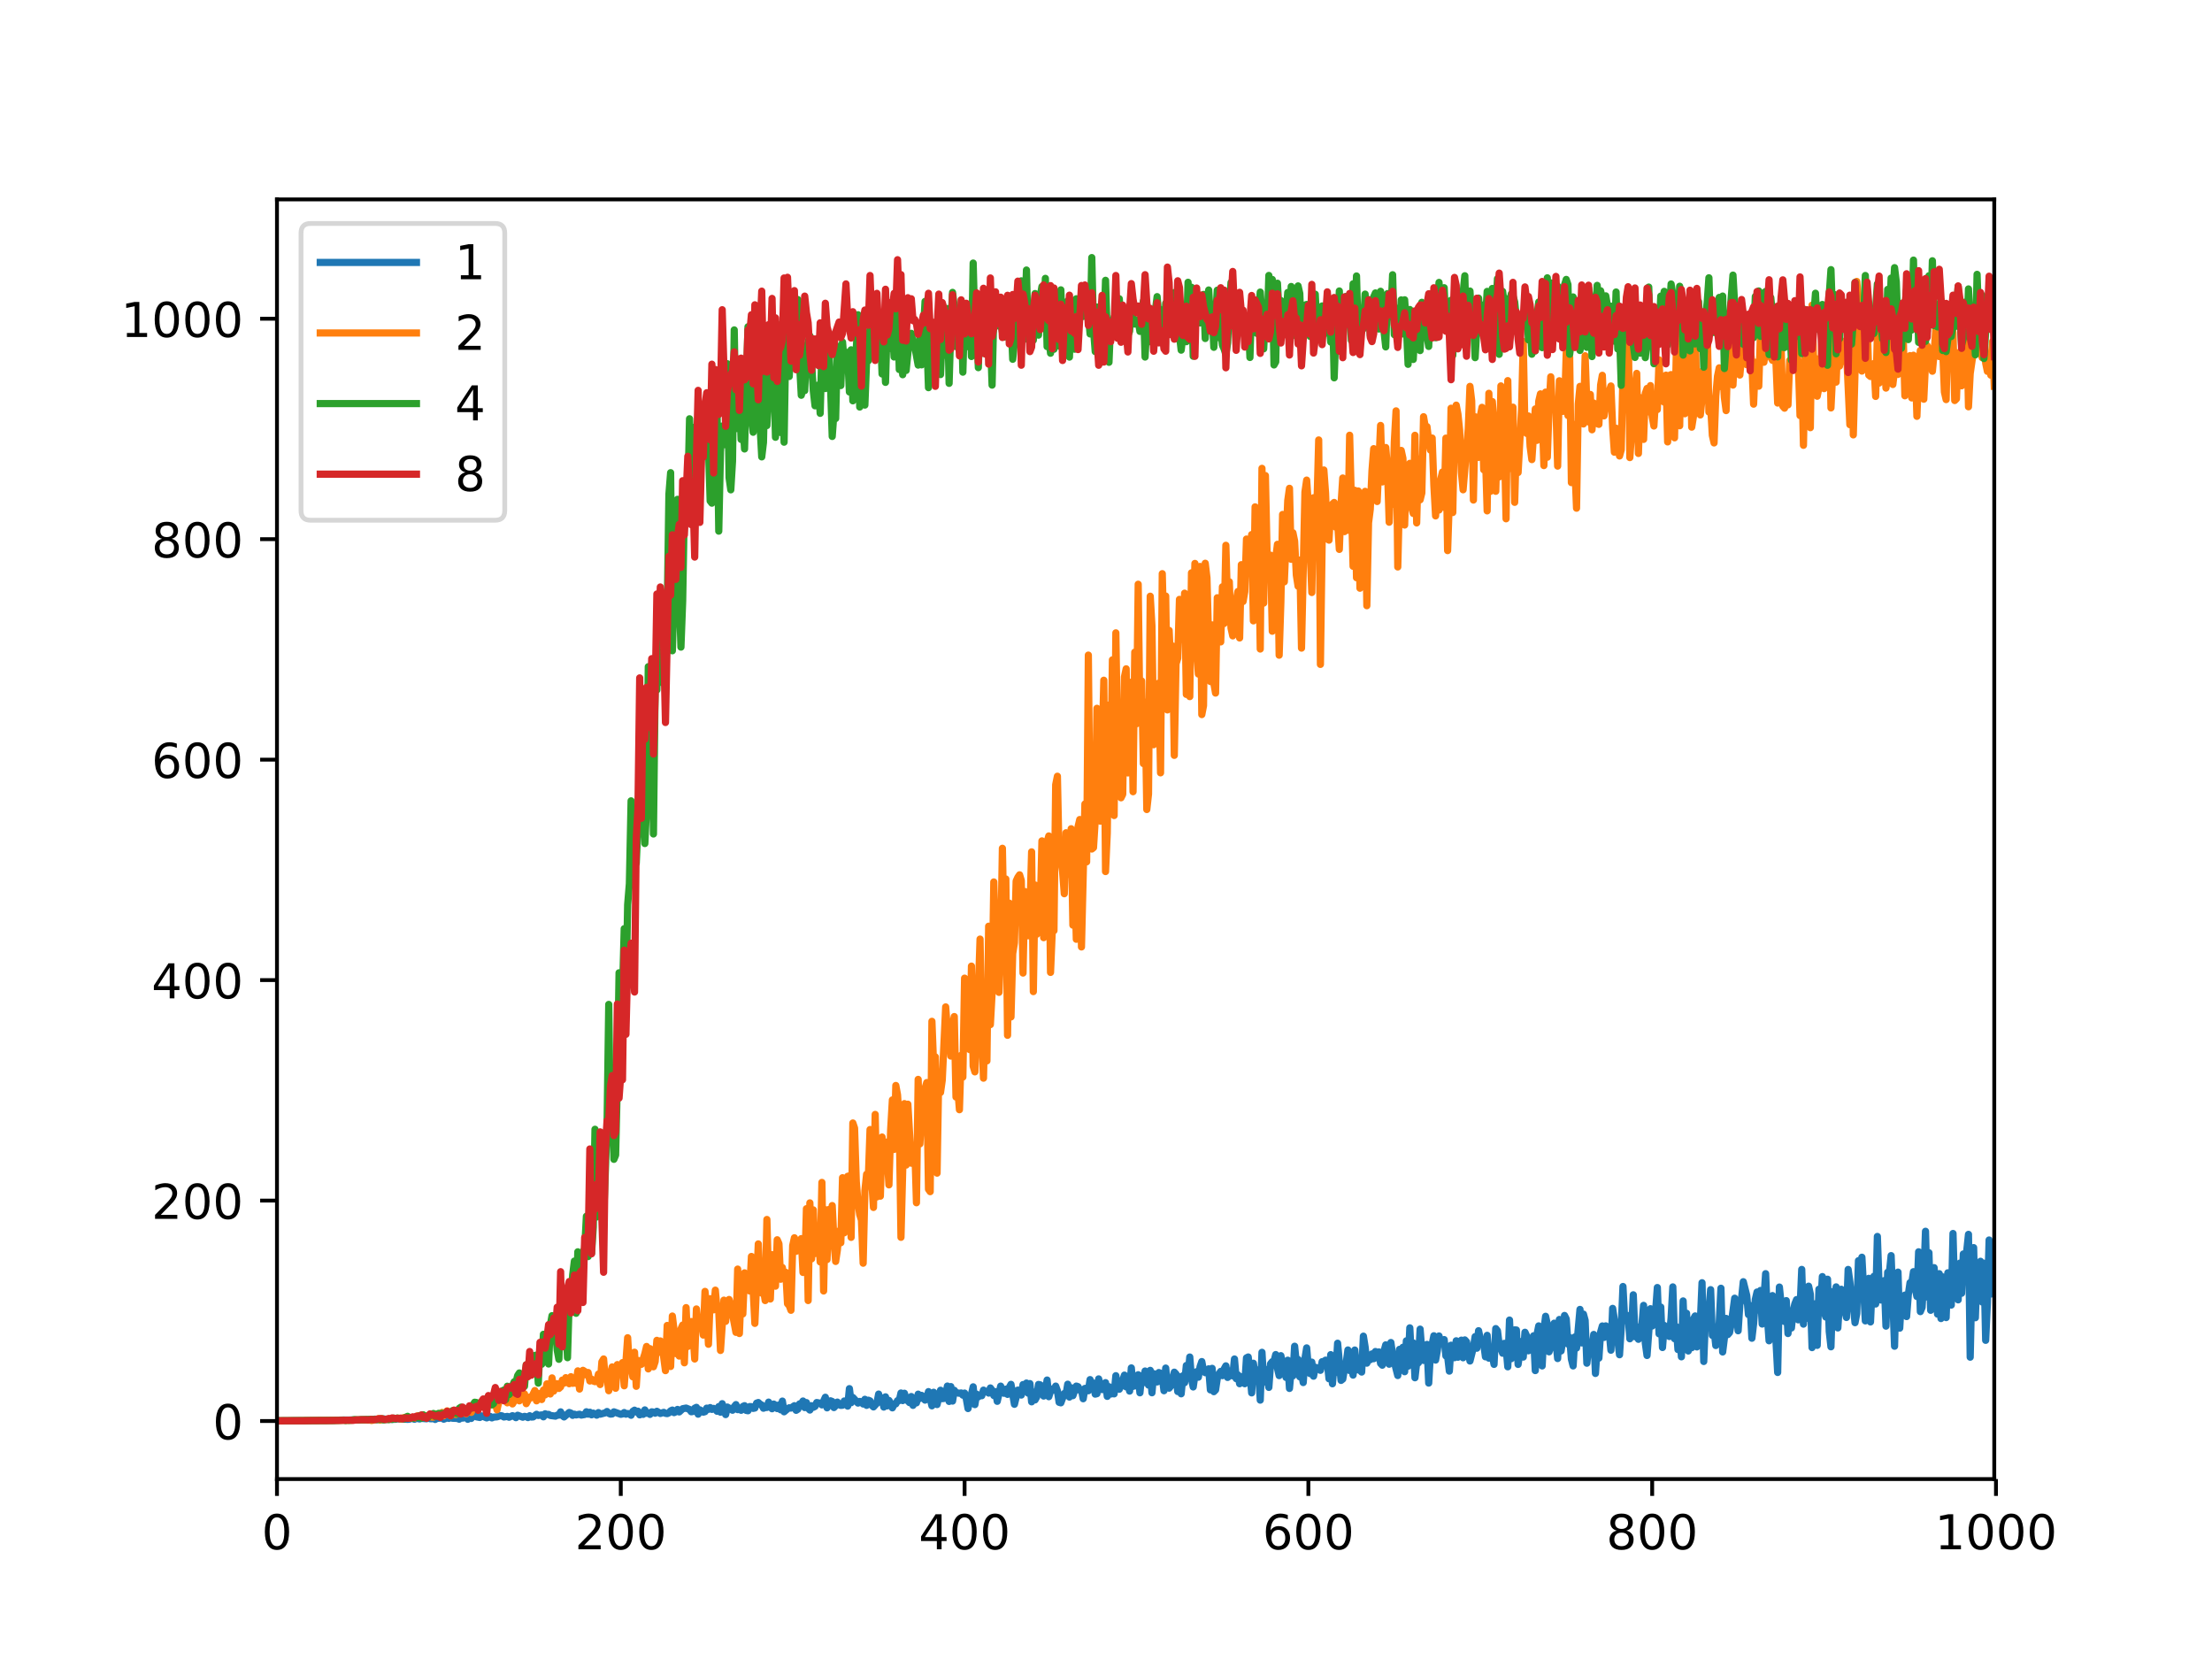 <?xml version="1.0" encoding="utf-8" standalone="no"?>
<!DOCTYPE svg PUBLIC "-//W3C//DTD SVG 1.1//EN"
  "http://www.w3.org/Graphics/SVG/1.1/DTD/svg11.dtd">
<!-- Created with matplotlib (http://matplotlib.org/) -->
<svg height="345pt" version="1.1" viewBox="0 0 460 345" width="460pt" xmlns="http://www.w3.org/2000/svg" xmlns:xlink="http://www.w3.org/1999/xlink">
 <defs>
  <style type="text/css">
*{stroke-linecap:butt;stroke-linejoin:round;}
  </style>
 </defs>
 <g id="figure_1">
  <g id="patch_1">
   <path d="M 0 345.6 
L 460.8 345.6 
L 460.8 0 
L 0 0 
z
" style="fill:#ffffff;"/>
  </g>
  <g id="axes_1">
   <g id="patch_2">
    <path d="M 57.6 307.584 
L 414.72 307.584 
L 414.72 41.472 
L 57.6 41.472 
z
" style="fill:#ffffff;"/>
   </g>
   <g id="matplotlib.axis_1">
    <g id="xtick_1">
     <g id="line2d_1">
      <defs>
       <path d="M 0 0 
L 0 3.5 
" id="m8702277c6b" style="stroke:#000000;stroke-width:0.8;"/>
      </defs>
      <g>
       <use style="stroke:#000000;stroke-width:0.8;" x="57.6" xlink:href="#m8702277c6b" y="307.584"/>
      </g>
     </g>
     <g id="text_1">
      <!-- 0 -->
      <defs>
       <path d="M 31.781 66.406 
Q 24.172 66.406 20.328 58.906 
Q 16.5 51.422 16.5 36.375 
Q 16.5 21.391 20.328 13.891 
Q 24.172 6.391 31.781 6.391 
Q 39.453 6.391 43.281 13.891 
Q 47.125 21.391 47.125 36.375 
Q 47.125 51.422 43.281 58.906 
Q 39.453 66.406 31.781 66.406 
M 31.781 74.219 
Q 44.047 74.219 50.516 64.516 
Q 56.984 54.828 56.984 36.375 
Q 56.984 17.969 50.516 8.266 
Q 44.047 -1.422 31.781 -1.422 
Q 19.531 -1.422 13.062 8.266 
Q 6.594 17.969 6.594 36.375 
Q 6.594 54.828 13.062 64.516 
Q 19.531 74.219 31.781 74.219 
" id="DejaVuSans-30"/>
      </defs>
      <g transform="translate(54.419 322.182)scale(0.1 -0.1)">
       <use xlink:href="#DejaVuSans-30"/>
      </g>
     </g>
    </g>
    <g id="xtick_2">
     <g id="line2d_2">
      <g>
       <use style="stroke:#000000;stroke-width:0.8;" x="129.095" xlink:href="#m8702277c6b" y="307.584"/>
      </g>
     </g>
     <g id="text_2">
      <!-- 200 -->
      <defs>
       <path d="M 19.188 8.297 
L 53.609 8.297 
L 53.609 0 
L 7.328 0 
L 7.328 8.297 
Q 12.938 14.109 22.625 23.891 
Q 32.328 33.688 34.812 36.531 
Q 39.547 41.844 41.422 45.531 
Q 43.312 49.219 43.312 52.781 
Q 43.312 58.594 39.234 62.25 
Q 35.156 65.922 28.609 65.922 
Q 23.969 65.922 18.812 64.312 
Q 13.672 62.703 7.812 59.422 
L 7.812 69.391 
Q 13.766 71.781 18.938 73 
Q 24.125 74.219 28.422 74.219 
Q 39.75 74.219 46.484 68.547 
Q 53.219 62.891 53.219 53.422 
Q 53.219 48.922 51.531 44.891 
Q 49.859 40.875 45.406 35.406 
Q 44.188 33.984 37.641 27.219 
Q 31.109 20.453 19.188 8.297 
" id="DejaVuSans-32"/>
      </defs>
      <g transform="translate(119.552 322.182)scale(0.1 -0.1)">
       <use xlink:href="#DejaVuSans-32"/>
       <use x="63.623" xlink:href="#DejaVuSans-30"/>
       <use x="127.246" xlink:href="#DejaVuSans-30"/>
      </g>
     </g>
    </g>
    <g id="xtick_3">
     <g id="line2d_3">
      <g>
       <use style="stroke:#000000;stroke-width:0.8;" x="200.591" xlink:href="#m8702277c6b" y="307.584"/>
      </g>
     </g>
     <g id="text_3">
      <!-- 400 -->
      <defs>
       <path d="M 37.797 64.312 
L 12.891 25.391 
L 37.797 25.391 
z
M 35.203 72.906 
L 47.609 72.906 
L 47.609 25.391 
L 58.016 25.391 
L 58.016 17.188 
L 47.609 17.188 
L 47.609 0 
L 37.797 0 
L 37.797 17.188 
L 4.891 17.188 
L 4.891 26.703 
z
" id="DejaVuSans-34"/>
      </defs>
      <g transform="translate(191.047 322.182)scale(0.1 -0.1)">
       <use xlink:href="#DejaVuSans-34"/>
       <use x="63.623" xlink:href="#DejaVuSans-30"/>
       <use x="127.246" xlink:href="#DejaVuSans-30"/>
      </g>
     </g>
    </g>
    <g id="xtick_4">
     <g id="line2d_4">
      <g>
       <use style="stroke:#000000;stroke-width:0.8;" x="272.086" xlink:href="#m8702277c6b" y="307.584"/>
      </g>
     </g>
     <g id="text_4">
      <!-- 600 -->
      <defs>
       <path d="M 33.016 40.375 
Q 26.375 40.375 22.484 35.828 
Q 18.609 31.297 18.609 23.391 
Q 18.609 15.531 22.484 10.953 
Q 26.375 6.391 33.016 6.391 
Q 39.656 6.391 43.531 10.953 
Q 47.406 15.531 47.406 23.391 
Q 47.406 31.297 43.531 35.828 
Q 39.656 40.375 33.016 40.375 
M 52.594 71.297 
L 52.594 62.312 
Q 48.875 64.062 45.094 64.984 
Q 41.312 65.922 37.594 65.922 
Q 27.828 65.922 22.672 59.328 
Q 17.531 52.734 16.797 39.406 
Q 19.672 43.656 24.016 45.922 
Q 28.375 48.188 33.594 48.188 
Q 44.578 48.188 50.953 41.516 
Q 57.328 34.859 57.328 23.391 
Q 57.328 12.156 50.688 5.359 
Q 44.047 -1.422 33.016 -1.422 
Q 20.359 -1.422 13.672 8.266 
Q 6.984 17.969 6.984 36.375 
Q 6.984 53.656 15.188 63.938 
Q 23.391 74.219 37.203 74.219 
Q 40.922 74.219 44.703 73.484 
Q 48.484 72.75 52.594 71.297 
" id="DejaVuSans-36"/>
      </defs>
      <g transform="translate(262.543 322.182)scale(0.1 -0.1)">
       <use xlink:href="#DejaVuSans-36"/>
       <use x="63.623" xlink:href="#DejaVuSans-30"/>
       <use x="127.246" xlink:href="#DejaVuSans-30"/>
      </g>
     </g>
    </g>
    <g id="xtick_5">
     <g id="line2d_5">
      <g>
       <use style="stroke:#000000;stroke-width:0.8;" x="343.582" xlink:href="#m8702277c6b" y="307.584"/>
      </g>
     </g>
     <g id="text_5">
      <!-- 800 -->
      <defs>
       <path d="M 31.781 34.625 
Q 24.75 34.625 20.719 30.859 
Q 16.703 27.094 16.703 20.516 
Q 16.703 13.922 20.719 10.156 
Q 24.75 6.391 31.781 6.391 
Q 38.812 6.391 42.859 10.172 
Q 46.922 13.969 46.922 20.516 
Q 46.922 27.094 42.891 30.859 
Q 38.875 34.625 31.781 34.625 
M 21.922 38.812 
Q 15.578 40.375 12.031 44.719 
Q 8.5 49.078 8.5 55.328 
Q 8.5 64.062 14.719 69.141 
Q 20.953 74.219 31.781 74.219 
Q 42.672 74.219 48.875 69.141 
Q 55.078 64.062 55.078 55.328 
Q 55.078 49.078 51.531 44.719 
Q 48 40.375 41.703 38.812 
Q 48.828 37.156 52.797 32.312 
Q 56.781 27.484 56.781 20.516 
Q 56.781 9.906 50.312 4.234 
Q 43.844 -1.422 31.781 -1.422 
Q 19.734 -1.422 13.25 4.234 
Q 6.781 9.906 6.781 20.516 
Q 6.781 27.484 10.781 32.312 
Q 14.797 37.156 21.922 38.812 
M 18.312 54.391 
Q 18.312 48.734 21.844 45.562 
Q 25.391 42.391 31.781 42.391 
Q 38.141 42.391 41.719 45.562 
Q 45.312 48.734 45.312 54.391 
Q 45.312 60.062 41.719 63.234 
Q 38.141 66.406 31.781 66.406 
Q 25.391 66.406 21.844 63.234 
Q 18.312 60.062 18.312 54.391 
" id="DejaVuSans-38"/>
      </defs>
      <g transform="translate(334.038 322.182)scale(0.1 -0.1)">
       <use xlink:href="#DejaVuSans-38"/>
       <use x="63.623" xlink:href="#DejaVuSans-30"/>
       <use x="127.246" xlink:href="#DejaVuSans-30"/>
      </g>
     </g>
    </g>
    <g id="xtick_6">
     <g id="line2d_6">
      <g>
       <use style="stroke:#000000;stroke-width:0.8;" x="415.077" xlink:href="#m8702277c6b" y="307.584"/>
      </g>
     </g>
     <g id="text_6">
      <!-- 1000 -->
      <defs>
       <path d="M 12.406 8.297 
L 28.516 8.297 
L 28.516 63.922 
L 10.984 60.406 
L 10.984 69.391 
L 28.422 72.906 
L 38.281 72.906 
L 38.281 8.297 
L 54.391 8.297 
L 54.391 0 
L 12.406 0 
z
" id="DejaVuSans-31"/>
      </defs>
      <g transform="translate(402.352 322.182)scale(0.1 -0.1)">
       <use xlink:href="#DejaVuSans-31"/>
       <use x="63.623" xlink:href="#DejaVuSans-30"/>
       <use x="127.246" xlink:href="#DejaVuSans-30"/>
       <use x="190.869" xlink:href="#DejaVuSans-30"/>
      </g>
     </g>
    </g>
   </g>
   <g id="matplotlib.axis_2">
    <g id="ytick_1">
     <g id="line2d_7">
      <defs>
       <path d="M 0 0 
L -3.5 0 
" id="m48180173f9" style="stroke:#000000;stroke-width:0.8;"/>
      </defs>
      <g>
       <use style="stroke:#000000;stroke-width:0.8;" x="57.6" xlink:href="#m48180173f9" y="295.512"/>
      </g>
     </g>
     <g id="text_7">
      <!-- 0 -->
      <g transform="translate(44.237 299.311)scale(0.1 -0.1)">
       <use xlink:href="#DejaVuSans-30"/>
      </g>
     </g>
    </g>
    <g id="ytick_2">
     <g id="line2d_8">
      <g>
       <use style="stroke:#000000;stroke-width:0.8;" x="57.6" xlink:href="#m48180173f9" y="249.666"/>
      </g>
     </g>
     <g id="text_8">
      <!-- 200 -->
      <g transform="translate(31.512 253.465)scale(0.1 -0.1)">
       <use xlink:href="#DejaVuSans-32"/>
       <use x="63.623" xlink:href="#DejaVuSans-30"/>
       <use x="127.246" xlink:href="#DejaVuSans-30"/>
      </g>
     </g>
    </g>
    <g id="ytick_3">
     <g id="line2d_9">
      <g>
       <use style="stroke:#000000;stroke-width:0.8;" x="57.6" xlink:href="#m48180173f9" y="203.82"/>
      </g>
     </g>
     <g id="text_9">
      <!-- 400 -->
      <g transform="translate(31.512 207.619)scale(0.1 -0.1)">
       <use xlink:href="#DejaVuSans-34"/>
       <use x="63.623" xlink:href="#DejaVuSans-30"/>
       <use x="127.246" xlink:href="#DejaVuSans-30"/>
      </g>
     </g>
    </g>
    <g id="ytick_4">
     <g id="line2d_10">
      <g>
       <use style="stroke:#000000;stroke-width:0.8;" x="57.6" xlink:href="#m48180173f9" y="157.973"/>
      </g>
     </g>
     <g id="text_10">
      <!-- 600 -->
      <g transform="translate(31.512 161.773)scale(0.1 -0.1)">
       <use xlink:href="#DejaVuSans-36"/>
       <use x="63.623" xlink:href="#DejaVuSans-30"/>
       <use x="127.246" xlink:href="#DejaVuSans-30"/>
      </g>
     </g>
    </g>
    <g id="ytick_5">
     <g id="line2d_11">
      <g>
       <use style="stroke:#000000;stroke-width:0.8;" x="57.6" xlink:href="#m48180173f9" y="112.127"/>
      </g>
     </g>
     <g id="text_11">
      <!-- 800 -->
      <g transform="translate(31.512 115.926)scale(0.1 -0.1)">
       <use xlink:href="#DejaVuSans-38"/>
       <use x="63.623" xlink:href="#DejaVuSans-30"/>
       <use x="127.246" xlink:href="#DejaVuSans-30"/>
      </g>
     </g>
    </g>
    <g id="ytick_6">
     <g id="line2d_12">
      <g>
       <use style="stroke:#000000;stroke-width:0.8;" x="57.6" xlink:href="#m48180173f9" y="66.281"/>
      </g>
     </g>
     <g id="text_12">
      <!-- 1000 -->
      <g transform="translate(25.15 70.08)scale(0.1 -0.1)">
       <use xlink:href="#DejaVuSans-31"/>
       <use x="63.623" xlink:href="#DejaVuSans-30"/>
       <use x="127.246" xlink:href="#DejaVuSans-30"/>
       <use x="190.869" xlink:href="#DejaVuSans-30"/>
      </g>
     </g>
    </g>
   </g>
   <g id="line2d_13">
    <path clip-path="url(#p353530d402)" d="M 57.6 295.477 
L 77.261 295.25 
L 77.976 295.114 
L 78.334 295.277 
L 79.049 295.113 
L 79.406 295.223 
L 79.764 295.05 
L 80.121 295.185 
L 82.266 295.146 
L 82.623 295.06 
L 84.768 295.156 
L 85.126 295.128 
L 85.483 294.984 
L 85.841 294.988 
L 86.198 295.139 
L 86.556 294.938 
L 87.271 295.082 
L 87.628 294.955 
L 88.701 295.041 
L 89.058 294.811 
L 89.415 295.022 
L 89.773 295.042 
L 90.13 294.749 
L 90.488 295.183 
L 90.845 294.957 
L 91.918 294.88 
L 92.275 295.125 
L 92.99 294.857 
L 93.348 294.962 
L 93.705 294.732 
L 94.063 294.927 
L 95.135 294.975 
L 95.493 295.13 
L 95.85 294.566 
L 96.208 294.906 
L 96.923 294.684 
L 97.28 295.15 
L 97.637 294.8 
L 97.995 294.973 
L 98.352 294.481 
L 98.71 294.374 
L 99.067 294.637 
L 99.782 294.771 
L 100.14 294.432 
L 101.212 294.857 
L 101.927 294.552 
L 102.285 294.86 
L 102.642 294.693 
L 103.357 294.639 
L 104.072 294.379 
L 104.43 294.45 
L 104.787 294.669 
L 105.502 294.552 
L 105.859 294.724 
L 106.574 294.404 
L 106.932 294.535 
L 107.289 294.809 
L 107.647 294.311 
L 108.719 294.718 
L 109.077 294.545 
L 109.434 294.611 
L 109.792 294.793 
L 110.149 294.412 
L 110.507 294.681 
L 110.864 294.657 
L 111.579 294.113 
L 111.937 294.349 
L 112.652 294.242 
L 113.009 294.639 
L 113.366 294.007 
L 113.724 294.153 
L 114.081 294.135 
L 114.439 294.355 
L 115.511 294.496 
L 115.869 294.296 
L 116.226 294.283 
L 116.584 293.606 
L 116.941 294.377 
L 117.299 294.657 
L 118.371 293.735 
L 118.729 293.868 
L 119.086 294.331 
L 119.444 294.089 
L 119.801 294.238 
L 120.516 294.097 
L 120.874 294.274 
L 121.588 294.152 
L 121.946 293.587 
L 122.303 294.085 
L 122.661 293.683 
L 123.018 294.22 
L 123.376 293.87 
L 124.091 294.294 
L 124.448 293.758 
L 124.806 294.089 
L 125.878 293.806 
L 126.236 293.534 
L 126.593 293.919 
L 126.951 294.071 
L 127.308 294.037 
L 127.666 293.602 
L 129.095 294.113 
L 129.453 294.038 
L 129.81 293.749 
L 130.168 294.086 
L 130.525 293.951 
L 130.883 294.045 
L 131.24 294.311 
L 131.598 293.502 
L 131.955 293.258 
L 132.313 293.634 
L 132.67 293.467 
L 133.028 294.23 
L 133.385 293.801 
L 133.743 294.125 
L 134.1 293.201 
L 134.458 293.9 
L 134.815 293.814 
L 135.173 294.131 
L 135.53 293.597 
L 135.888 293.657 
L 136.245 293.885 
L 136.603 293.491 
L 137.317 293.941 
L 138.032 293.708 
L 138.39 293.912 
L 138.747 293.965 
L 139.105 293.809 
L 139.462 293.399 
L 139.82 293.236 
L 140.177 293.761 
L 140.535 293.598 
L 140.892 293.103 
L 141.25 293.62 
L 141.965 292.955 
L 142.68 292.818 
L 143.395 293.109 
L 143.752 293.584 
L 144.11 293.525 
L 144.467 292.849 
L 144.825 292.669 
L 145.182 294.083 
L 145.539 293.184 
L 146.254 293.668 
L 146.612 293.565 
L 146.969 292.834 
L 147.327 293.081 
L 147.684 292.718 
L 148.042 293.091 
L 148.399 292.888 
L 148.757 293.056 
L 149.114 293.478 
L 149.472 292.512 
L 149.829 293.672 
L 150.187 291.905 
L 150.902 294.171 
L 151.259 292.607 
L 152.332 293.266 
L 152.689 292.535 
L 153.046 292.096 
L 153.404 293.142 
L 153.761 292.999 
L 154.119 293.276 
L 154.476 292.491 
L 154.834 292.32 
L 155.191 293.306 
L 155.549 293.372 
L 155.906 292.508 
L 156.264 292.53 
L 156.621 292.882 
L 156.979 292.809 
L 157.336 291.796 
L 157.694 291.664 
L 158.051 292.005 
L 158.409 292.182 
L 158.766 292.85 
L 159.124 292.7 
L 159.481 292.687 
L 159.839 291.582 
L 160.196 292.468 
L 160.554 292.959 
L 160.911 291.985 
L 161.268 292.223 
L 161.626 292.921 
L 161.983 292.17 
L 162.341 293.178 
L 162.698 291.367 
L 163.056 293.589 
L 163.771 292.978 
L 164.128 292.755 
L 164.486 292.824 
L 165.201 292.325 
L 165.558 293.283 
L 165.916 293.054 
L 166.273 291.949 
L 166.631 291.925 
L 166.988 291.35 
L 167.346 292.715 
L 167.703 291.679 
L 168.061 292.845 
L 168.418 293.228 
L 168.775 292.323 
L 169.133 292.657 
L 169.49 292.467 
L 169.848 291.666 
L 170.563 291.814 
L 170.92 292.153 
L 171.635 290.569 
L 171.993 292.768 
L 172.708 291.307 
L 173.065 291.453 
L 173.423 292.711 
L 173.78 292.331 
L 174.138 291.578 
L 174.495 292.127 
L 174.853 292.26 
L 175.21 292.226 
L 175.568 291.348 
L 176.283 292.411 
L 176.64 288.778 
L 176.997 291.707 
L 177.355 290.616 
L 178.427 291.78 
L 178.785 291.437 
L 179.142 291.513 
L 179.5 291.969 
L 179.857 290.998 
L 180.215 292.252 
L 180.572 291.179 
L 180.93 291.325 
L 181.287 292.237 
L 181.645 292.574 
L 182.36 291.789 
L 182.717 289.908 
L 183.075 291.59 
L 183.432 290.707 
L 183.79 292.606 
L 184.147 290.48 
L 184.505 292.363 
L 184.862 291.225 
L 185.219 291.803 
L 185.577 292.77 
L 185.934 292.035 
L 186.292 291.943 
L 186.649 291.27 
L 187.007 291.26 
L 187.364 289.682 
L 187.722 291.26 
L 188.079 289.737 
L 188.437 290.971 
L 189.152 291.688 
L 189.509 290.42 
L 189.867 292.253 
L 190.224 291.454 
L 190.582 291.737 
L 190.939 289.926 
L 191.297 290.836 
L 191.654 290.18 
L 192.012 290.475 
L 192.369 291.163 
L 192.726 290.728 
L 193.084 289.398 
L 193.799 292.349 
L 194.156 289.533 
L 194.514 291.811 
L 194.871 292.085 
L 195.586 289.113 
L 195.944 290.863 
L 196.301 290.815 
L 196.659 290.061 
L 197.016 288.239 
L 197.374 291.439 
L 197.731 288.35 
L 198.089 291.362 
L 198.446 289.121 
L 198.804 289.621 
L 199.519 289.736 
L 199.876 289.676 
L 200.234 290.133 
L 200.591 289.701 
L 200.948 290.892 
L 201.306 292.914 
L 202.378 288.401 
L 202.736 292.098 
L 203.093 289.919 
L 203.451 290.485 
L 203.808 290.137 
L 204.166 290.248 
L 204.523 289.084 
L 204.881 289.406 
L 205.238 289.323 
L 205.596 289.698 
L 205.953 288.635 
L 206.311 289.12 
L 206.668 290.209 
L 207.026 289.408 
L 207.383 291.413 
L 208.098 288.256 
L 208.455 289.563 
L 208.813 289.746 
L 209.17 288.884 
L 209.528 289.968 
L 209.885 288.521 
L 210.243 287.887 
L 210.958 292.029 
L 211.673 289.082 
L 212.03 289.401 
L 212.388 290.114 
L 212.745 287.931 
L 213.103 288.793 
L 213.46 287.615 
L 213.818 289.719 
L 214.175 287.729 
L 214.533 291.52 
L 214.89 289.475 
L 215.248 291.118 
L 215.605 290.464 
L 215.963 287.905 
L 216.32 287.989 
L 216.677 289.503 
L 217.035 290.316 
L 217.392 289.349 
L 217.75 286.991 
L 218.107 290.449 
L 218.465 289.292 
L 218.822 288.847 
L 219.18 289.088 
L 219.537 288.248 
L 219.895 289.225 
L 220.252 291.62 
L 220.61 291.724 
L 221.325 289.78 
L 221.682 290.032 
L 222.04 287.854 
L 222.397 290.53 
L 222.755 288.586 
L 223.112 290.237 
L 223.827 288.247 
L 224.185 288.369 
L 224.542 289.111 
L 224.899 289.013 
L 225.257 290.877 
L 225.614 288.734 
L 225.972 288.681 
L 226.329 289.218 
L 226.687 286.899 
L 227.044 288.006 
L 227.402 287.617 
L 227.759 289.918 
L 228.117 289.822 
L 228.474 286.751 
L 228.832 288.191 
L 229.189 288.977 
L 229.547 288.803 
L 229.904 287.532 
L 230.262 290.384 
L 230.619 288.372 
L 230.977 289.898 
L 231.334 289.805 
L 231.692 289.861 
L 232.049 286.086 
L 232.406 288.655 
L 232.764 288.901 
L 233.121 288.107 
L 233.836 285.967 
L 234.194 288.406 
L 234.551 287.562 
L 234.909 289.287 
L 235.266 284.467 
L 235.624 288.309 
L 235.981 287.099 
L 236.339 288.217 
L 236.696 285.887 
L 237.054 289.641 
L 237.411 286.085 
L 237.769 287.547 
L 238.126 285.114 
L 238.841 288.039 
L 239.199 284.976 
L 239.556 289.634 
L 239.914 285.656 
L 240.271 286.188 
L 240.628 287.383 
L 240.986 285.428 
L 241.343 285.582 
L 241.701 286.437 
L 242.058 289.208 
L 242.416 284.503 
L 242.773 288.242 
L 243.131 288.676 
L 243.488 288.219 
L 244.203 285.353 
L 244.561 285.738 
L 244.918 289.375 
L 245.276 286.301 
L 245.633 289.849 
L 245.991 286.106 
L 246.348 287.539 
L 246.706 283.962 
L 247.063 286.134 
L 247.421 282.202 
L 247.778 286.766 
L 248.135 288.425 
L 248.493 285.962 
L 248.85 285.248 
L 249.208 286.397 
L 249.565 284.208 
L 249.923 283.15 
L 250.28 285.088 
L 250.638 285.457 
L 251.353 284.661 
L 251.71 289.037 
L 252.068 284.557 
L 252.425 289.406 
L 252.783 289.041 
L 253.14 286.671 
L 253.498 285.727 
L 253.855 285.192 
L 254.213 286.068 
L 254.57 284.693 
L 254.928 284.038 
L 255.285 286.447 
L 255.643 286.154 
L 256 285.069 
L 256.357 286.108 
L 256.715 282.613 
L 257.072 286.692 
L 257.43 285.912 
L 257.787 287.753 
L 258.145 286.307 
L 258.502 286.41 
L 258.86 287.751 
L 259.217 282.377 
L 259.575 282.195 
L 259.932 285.421 
L 260.29 289.659 
L 260.647 283.497 
L 261.005 285.862 
L 261.362 287.229 
L 261.72 284.865 
L 262.077 291.164 
L 262.435 281.223 
L 262.792 287.408 
L 263.15 284.77 
L 263.865 288.518 
L 264.222 283.606 
L 264.579 283.176 
L 264.937 283.117 
L 265.294 281.693 
L 265.652 284.512 
L 266.009 286.067 
L 266.367 281.922 
L 266.724 283.671 
L 267.082 283.136 
L 267.439 286.447 
L 267.797 282.866 
L 268.154 288.733 
L 268.512 284.786 
L 268.869 286.125 
L 269.227 279.958 
L 269.584 283.533 
L 269.942 282.699 
L 270.299 286.317 
L 270.657 285.607 
L 271.014 287.509 
L 271.372 282.514 
L 271.729 280.305 
L 272.086 284.489 
L 272.444 285.653 
L 272.801 283.265 
L 273.159 286.188 
L 273.516 284.327 
L 273.874 284.749 
L 274.231 284.443 
L 274.589 284.967 
L 274.946 283.172 
L 275.304 283.139 
L 275.661 282.859 
L 276.019 283.297 
L 276.376 286.726 
L 276.734 281.708 
L 277.091 287.765 
L 277.449 283.225 
L 277.806 285.421 
L 278.164 279.334 
L 278.879 287.062 
L 279.236 286.782 
L 279.594 284.623 
L 279.951 283.47 
L 280.308 280.738 
L 280.666 285.01 
L 281.023 283.506 
L 281.381 285.961 
L 281.738 280.749 
L 282.096 284.885 
L 282.453 284.607 
L 283.168 285.328 
L 283.526 277.864 
L 283.883 280.1 
L 284.241 283.477 
L 284.598 282.721 
L 284.956 282.751 
L 285.313 281.55 
L 285.671 282.549 
L 286.028 281.058 
L 286.386 282.381 
L 286.743 281.14 
L 287.101 283.525 
L 287.458 283.9 
L 287.815 280.97 
L 288.173 279.67 
L 288.53 282.258 
L 288.888 283.697 
L 289.245 279.186 
L 289.603 281.727 
L 290.318 284.657 
L 290.675 286.05 
L 291.033 280.607 
L 291.39 280.889 
L 291.748 280.174 
L 292.105 285.257 
L 292.463 278.832 
L 292.82 284.106 
L 293.178 276.137 
L 293.535 282.937 
L 293.893 279.267 
L 294.25 286.512 
L 294.608 283.374 
L 294.965 283.412 
L 295.323 276.406 
L 295.68 281.007 
L 296.037 282.911 
L 296.395 280.553 
L 296.752 279.579 
L 297.11 287.619 
L 297.467 281.34 
L 298.182 277.784 
L 298.54 282.836 
L 298.897 280.849 
L 299.255 277.824 
L 299.612 279.423 
L 299.97 279.127 
L 300.327 278.579 
L 300.685 281.972 
L 301.042 282.035 
L 301.4 285.134 
L 301.757 279.746 
L 302.115 281.743 
L 302.472 282.341 
L 302.83 278.829 
L 303.187 282.242 
L 303.902 278.696 
L 304.259 282.353 
L 304.617 278.647 
L 304.974 279.042 
L 305.689 283.029 
L 306.404 280.186 
L 306.762 277.959 
L 307.119 280.37 
L 307.477 276.732 
L 307.834 278.416 
L 308.192 278.604 
L 308.549 279.517 
L 308.907 282.157 
L 309.264 277.693 
L 309.622 282.439 
L 309.979 281.924 
L 310.337 281.914 
L 310.694 283.731 
L 311.052 276.291 
L 311.409 276.753 
L 311.766 279.682 
L 312.124 280.411 
L 312.481 281.413 
L 312.839 279.357 
L 313.196 280.22 
L 313.554 284.237 
L 313.911 274.516 
L 314.269 282.551 
L 314.626 278.856 
L 314.984 276.56 
L 315.341 276.582 
L 315.699 283.737 
L 316.414 278.968 
L 316.771 282.212 
L 317.129 277.056 
L 317.486 277.838 
L 317.844 280.907 
L 318.201 278.782 
L 318.559 280.563 
L 318.916 277.786 
L 319.274 285.023 
L 319.631 277.513 
L 319.988 275.727 
L 320.346 278.893 
L 320.703 284.052 
L 321.061 276.615 
L 321.418 273.733 
L 321.776 275.387 
L 322.133 281.122 
L 322.491 280.064 
L 322.848 276.786 
L 323.206 275.166 
L 323.921 282.514 
L 324.278 274.394 
L 324.636 280.942 
L 324.993 278.711 
L 325.351 273.562 
L 325.708 274.282 
L 326.066 279.502 
L 326.423 278.13 
L 326.781 282.628 
L 327.138 284.052 
L 327.495 278.031 
L 327.853 280.332 
L 328.568 272.3 
L 328.925 279.269 
L 329.283 273.277 
L 329.64 274.584 
L 329.998 283.489 
L 330.355 280.271 
L 330.713 280.207 
L 331.07 280.418 
L 331.428 277.51 
L 331.785 285.617 
L 332.143 280.195 
L 332.5 282.43 
L 332.858 277.008 
L 333.215 275.745 
L 333.573 278.124 
L 333.93 275.725 
L 334.288 276.045 
L 334.645 276.992 
L 335.003 280.784 
L 335.36 272.09 
L 336.075 276.752 
L 336.432 278.737 
L 336.79 281.729 
L 337.147 276.109 
L 337.505 267.538 
L 337.862 274.423 
L 338.22 274.681 
L 338.577 273.581 
L 338.935 278.407 
L 339.292 276.621 
L 339.65 269.266 
L 340.007 277.977 
L 340.365 277.41 
L 340.722 278.515 
L 341.08 275.863 
L 341.437 275.65 
L 341.795 271.463 
L 342.152 279.306 
L 342.51 281.881 
L 343.225 272.156 
L 343.582 275.753 
L 343.939 275.263 
L 344.297 272.673 
L 344.654 267.75 
L 345.012 277.377 
L 345.369 271.808 
L 345.727 280.225 
L 346.084 275.628 
L 346.442 276.369 
L 346.799 275.917 
L 347.157 277.93 
L 347.514 274.094 
L 347.872 267.621 
L 348.229 278.393 
L 348.587 275.879 
L 348.944 280.656 
L 349.302 276.55 
L 349.659 282.158 
L 350.017 270.54 
L 350.374 279.566 
L 350.732 273.103 
L 351.089 280.945 
L 351.446 276.541 
L 351.804 280.271 
L 352.161 274.323 
L 352.519 273.66 
L 352.876 280.103 
L 353.234 274.542 
L 353.591 274.997 
L 353.949 266.755 
L 354.306 283.128 
L 354.664 273.957 
L 355.021 271.951 
L 355.379 272.604 
L 355.736 268.195 
L 356.094 277.709 
L 356.451 276.541 
L 356.809 279.808 
L 357.166 278.429 
L 357.524 275.147 
L 357.881 267.902 
L 358.239 281.151 
L 358.596 278.282 
L 358.954 274.172 
L 359.311 277.532 
L 359.668 277.111 
L 360.026 275.267 
L 360.741 269.97 
L 361.098 272.804 
L 361.456 276.741 
L 361.813 271.258 
L 362.171 270.044 
L 362.528 266.541 
L 363.243 269.408 
L 363.601 273.376 
L 363.958 271.5 
L 364.316 278.296 
L 364.673 275.263 
L 365.031 270.222 
L 365.388 268.687 
L 365.746 272.437 
L 366.103 268.362 
L 366.461 275.343 
L 367.175 264.868 
L 367.533 273.822 
L 367.89 278.823 
L 368.248 275.566 
L 368.605 269.427 
L 368.963 272.132 
L 369.678 285.413 
L 370.035 267.651 
L 370.393 271.084 
L 371.108 274.819 
L 371.465 270.474 
L 371.823 277.315 
L 372.18 274.411 
L 372.538 276.162 
L 372.895 272.672 
L 373.253 271.147 
L 373.61 270.263 
L 373.968 274.469 
L 374.325 272.231 
L 374.683 263.987 
L 375.04 275.362 
L 375.397 269.472 
L 375.755 274.156 
L 376.112 267.469 
L 376.47 269.12 
L 376.827 280.241 
L 377.185 271.437 
L 377.542 271.116 
L 377.9 279.777 
L 378.257 268.103 
L 378.615 271.729 
L 378.972 265.479 
L 379.33 272.732 
L 379.687 273.887 
L 380.045 266.02 
L 380.402 276.894 
L 380.76 280.077 
L 381.117 268.593 
L 381.475 275.333 
L 381.832 267.617 
L 382.19 276.151 
L 382.547 270.577 
L 382.905 268.113 
L 383.262 268.701 
L 383.619 272.343 
L 383.977 273.977 
L 384.334 263.993 
L 384.692 266.59 
L 385.049 270.097 
L 385.407 271.582 
L 385.764 275.06 
L 386.122 273.164 
L 386.479 262.17 
L 386.837 267.713 
L 387.194 261.452 
L 387.909 274.685 
L 388.267 271.774 
L 388.624 265.842 
L 388.982 274.908 
L 389.339 267.103 
L 389.697 265.411 
L 390.054 271.174 
L 390.412 257.129 
L 390.769 267.396 
L 391.126 270.345 
L 391.484 269.767 
L 391.841 266.311 
L 392.199 275.778 
L 392.556 264.578 
L 392.914 264.669 
L 393.271 261.114 
L 393.986 279.958 
L 394.344 265.313 
L 394.701 264.547 
L 395.059 276.203 
L 395.416 270.024 
L 395.774 271.033 
L 396.131 269.323 
L 396.489 273.788 
L 396.846 269.232 
L 397.204 266.743 
L 397.561 266.873 
L 397.919 264.454 
L 398.276 267.895 
L 398.634 269.619 
L 398.991 260.32 
L 399.348 272.759 
L 399.706 271.895 
L 400.063 266.012 
L 400.421 256.051 
L 400.778 269.724 
L 401.136 260.511 
L 401.493 272.483 
L 401.851 266.616 
L 402.208 263.617 
L 402.923 273.28 
L 403.281 264.873 
L 403.638 274.199 
L 403.996 265.532 
L 404.353 265.722 
L 404.711 274 
L 405.068 264.684 
L 405.426 267.228 
L 405.783 271.398 
L 406.141 256.512 
L 406.498 269.694 
L 406.855 263.66 
L 407.213 270.315 
L 407.57 262.677 
L 407.928 268.943 
L 408.285 260.776 
L 408.643 262.144 
L 409 260.096 
L 409.358 256.696 
L 409.715 282.233 
L 410.073 266.217 
L 410.43 259.451 
L 410.788 274.032 
L 411.145 264.049 
L 411.503 263.74 
L 411.86 262.296 
L 412.218 270.771 
L 412.575 262.693 
L 412.933 278.73 
L 413.29 271.002 
L 413.648 257.865 
L 414.005 260.927 
L 414.72 269.029 
L 414.72 269.029 
" style="fill:none;stroke:#1f77b4;stroke-linecap:square;stroke-width:1.5;"/>
   </g>
   <g id="line2d_14">
    <path clip-path="url(#p353530d402)" d="M 57.6 295.47 
L 72.972 295.345 
L 73.686 295.284 
L 76.904 295.28 
L 77.261 295.397 
L 77.976 295.239 
L 78.334 295.203 
L 78.691 295.017 
L 79.049 295.317 
L 79.406 295.008 
L 79.764 295.205 
L 80.479 295.144 
L 80.836 295.196 
L 81.194 295.018 
L 82.981 294.938 
L 83.338 295.1 
L 84.053 294.783 
L 84.411 294.959 
L 84.768 294.858 
L 85.126 294.932 
L 85.483 294.836 
L 86.198 294.904 
L 86.556 294.739 
L 86.913 294.411 
L 87.271 294.537 
L 87.628 294.504 
L 87.986 294.228 
L 88.343 294.666 
L 88.701 294.72 
L 89.058 294.361 
L 89.415 294.434 
L 89.773 294.698 
L 90.13 294.707 
L 90.488 294.037 
L 91.56 294.069 
L 91.918 293.739 
L 92.275 294.426 
L 92.633 293.721 
L 92.99 293.397 
L 93.705 294.429 
L 94.42 293.59 
L 94.778 294.16 
L 95.493 293.273 
L 95.85 293.064 
L 96.208 293.279 
L 96.565 293.759 
L 96.923 293.994 
L 97.28 293.234 
L 97.637 292.81 
L 97.995 293.716 
L 98.352 292.398 
L 98.71 292.497 
L 99.067 292.311 
L 99.425 292.525 
L 99.782 292.477 
L 100.14 292.284 
L 100.497 291.693 
L 101.57 291.774 
L 101.927 291.771 
L 102.285 292.038 
L 102.642 291.344 
L 103 291.752 
L 103.357 293.178 
L 103.715 291.554 
L 104.072 290.916 
L 104.43 290.008 
L 104.787 291.192 
L 105.145 290.297 
L 105.502 291.731 
L 105.859 290.702 
L 106.217 290.1 
L 106.574 291.954 
L 107.647 290.195 
L 108.004 291.312 
L 108.362 290.324 
L 108.719 289.667 
L 109.077 289.869 
L 109.434 291.898 
L 110.149 290.535 
L 110.507 290.661 
L 111.222 289.17 
L 111.579 291.314 
L 111.937 289.759 
L 112.652 291.043 
L 113.009 289.072 
L 113.366 290.077 
L 113.724 287.787 
L 114.081 288.617 
L 114.439 289.888 
L 114.796 286.542 
L 115.154 289.288 
L 115.511 287.781 
L 115.869 287.757 
L 116.226 288.737 
L 116.584 288.407 
L 116.941 286.999 
L 117.299 287.633 
L 117.656 286.495 
L 118.371 287.756 
L 118.729 286.293 
L 119.086 287.668 
L 119.444 287.594 
L 119.801 287.669 
L 120.159 285.08 
L 120.516 288.864 
L 120.874 286.253 
L 121.231 284.969 
L 121.588 285.195 
L 121.946 285.936 
L 122.303 285.418 
L 122.661 287.185 
L 123.018 286.809 
L 123.376 287.196 
L 123.733 287.323 
L 124.091 287.259 
L 124.448 285.751 
L 124.806 287.921 
L 125.163 283.207 
L 125.521 282.605 
L 125.878 286.789 
L 126.236 286.511 
L 126.593 289.21 
L 126.951 285.907 
L 127.308 284.257 
L 127.666 288.076 
L 128.023 288.704 
L 128.381 283.778 
L 128.738 284.073 
L 129.095 284.94 
L 129.453 283.369 
L 129.81 288.187 
L 130.525 278.191 
L 130.883 284.254 
L 131.24 283.894 
L 131.598 286.319 
L 131.955 281.203 
L 132.313 288.29 
L 132.67 282.912 
L 133.028 283.628 
L 133.385 283.718 
L 134.1 281.519 
L 134.458 280.009 
L 134.815 284.671 
L 135.173 280.463 
L 135.53 281.521 
L 135.888 284.233 
L 136.245 283.144 
L 136.603 278.735 
L 136.96 281.24 
L 137.317 278.855 
L 137.675 279.713 
L 138.39 285.036 
L 138.747 275.638 
L 139.105 278.369 
L 139.462 284.171 
L 139.82 273.679 
L 140.177 276.621 
L 140.535 281.484 
L 140.892 277.427 
L 141.25 282.006 
L 141.607 276.38 
L 141.965 275.557 
L 142.322 283.404 
L 142.68 271.93 
L 143.037 280.014 
L 143.395 279.052 
L 143.752 274.824 
L 144.11 277.271 
L 144.467 282.611 
L 144.825 272.206 
L 145.182 276.182 
L 145.539 275.028 
L 145.897 274.535 
L 146.254 277.638 
L 146.612 268.557 
L 146.969 272.325 
L 147.327 279.551 
L 147.684 270.073 
L 148.042 270.561 
L 148.399 272.383 
L 148.757 268.296 
L 149.114 272.316 
L 149.472 272.699 
L 149.829 280.835 
L 150.544 270.376 
L 150.902 274.783 
L 151.259 270.639 
L 151.617 270.237 
L 151.974 271.421 
L 153.046 277.07 
L 153.404 263.918 
L 153.761 277.316 
L 154.119 268.608 
L 154.476 273.239 
L 154.834 264.697 
L 155.191 265.841 
L 155.549 266.116 
L 155.906 268.47 
L 156.264 261.289 
L 156.979 275.206 
L 157.694 258.682 
L 158.051 267.879 
L 158.409 268.909 
L 158.766 268.176 
L 159.124 270.459 
L 159.481 253.601 
L 159.839 266.637 
L 160.196 270.135 
L 160.554 260.916 
L 160.911 261.49 
L 161.268 267.463 
L 161.626 257.819 
L 161.983 258.644 
L 162.341 266.024 
L 162.698 263.585 
L 163.056 265.766 
L 163.413 264.588 
L 163.771 271.117 
L 164.128 271.496 
L 164.486 272.481 
L 164.843 259.03 
L 165.201 257.405 
L 165.558 260.218 
L 165.916 258.21 
L 166.273 259.218 
L 166.631 257.58 
L 166.988 264.616 
L 167.346 264.258 
L 167.703 251.359 
L 168.061 270.458 
L 168.418 250.146 
L 168.775 261.793 
L 169.133 251.605 
L 169.49 260.687 
L 169.848 256.379 
L 170.205 255.915 
L 170.563 262.431 
L 170.92 245.89 
L 171.278 268.465 
L 171.635 251.557 
L 171.993 261.931 
L 172.35 251.527 
L 172.708 255.73 
L 173.065 250.708 
L 173.423 257.986 
L 173.78 262.323 
L 174.138 259.927 
L 174.495 255.969 
L 174.853 258.439 
L 175.21 244.914 
L 175.568 256.374 
L 176.283 244.618 
L 176.64 244.526 
L 176.997 257.317 
L 177.355 233.534 
L 177.712 234.599 
L 178.07 245.69 
L 178.427 250.155 
L 178.785 252.585 
L 179.142 253.732 
L 179.5 262.69 
L 179.857 247.656 
L 180.215 244.187 
L 180.572 245.013 
L 180.93 234.897 
L 181.287 245.664 
L 181.645 251.096 
L 182.002 231.753 
L 182.36 248.903 
L 182.717 246.528 
L 183.075 248.75 
L 183.432 236.452 
L 183.79 241.586 
L 184.147 237.498 
L 184.505 241.009 
L 184.862 246.404 
L 185.219 234.901 
L 185.577 228.733 
L 185.934 239.025 
L 186.292 225.734 
L 186.649 227.701 
L 187.007 233.435 
L 187.364 257.309 
L 188.079 229.504 
L 188.437 242.285 
L 188.794 229.626 
L 189.509 241.895 
L 189.867 238.319 
L 190.224 238.263 
L 190.582 250.121 
L 190.939 224.468 
L 191.297 237.882 
L 191.654 231.839 
L 192.012 231.243 
L 192.369 226.284 
L 192.726 225.125 
L 193.084 247.308 
L 193.441 247.81 
L 193.799 212.39 
L 194.156 221.626 
L 194.514 219.791 
L 194.871 243.961 
L 195.229 222.953 
L 195.586 227.183 
L 195.944 224.652 
L 196.659 209.394 
L 197.016 214.129 
L 197.374 212.696 
L 197.731 219.616 
L 198.089 213.082 
L 198.446 211.399 
L 198.804 228.131 
L 199.161 226.292 
L 199.519 230.771 
L 199.876 219.459 
L 200.234 223.988 
L 200.591 203.413 
L 200.948 210.346 
L 201.306 213.572 
L 201.663 218.28 
L 202.021 200.912 
L 202.378 221.707 
L 202.736 222.899 
L 203.093 212.383 
L 203.451 206.013 
L 203.808 195.292 
L 204.166 215.68 
L 204.523 224.213 
L 204.881 208.199 
L 205.238 220.622 
L 205.596 192.614 
L 205.953 213.077 
L 206.311 206.563 
L 206.668 183.407 
L 207.026 196.515 
L 207.383 196.902 
L 207.741 206.368 
L 208.098 197.403 
L 208.455 176.409 
L 208.813 194.816 
L 209.17 182.793 
L 209.528 215.295 
L 209.885 187.815 
L 210.243 211.477 
L 210.6 198.302 
L 210.958 196.07 
L 211.315 183.224 
L 211.673 182.441 
L 212.03 181.926 
L 212.388 183.113 
L 212.745 202.351 
L 213.103 185.395 
L 213.46 188.596 
L 213.818 194.602 
L 214.175 189.487 
L 214.533 177.148 
L 214.89 206.209 
L 215.248 184.038 
L 215.605 194.281 
L 215.963 187.344 
L 216.32 189.27 
L 216.677 174.87 
L 217.035 194.992 
L 217.392 182.495 
L 217.75 175.087 
L 218.107 173.841 
L 218.465 202.217 
L 218.822 193.667 
L 219.18 193.538 
L 219.537 163.191 
L 219.895 161.423 
L 220.252 178.63 
L 220.61 178.805 
L 220.967 181.182 
L 221.325 185.855 
L 221.682 173.178 
L 222.04 181.84 
L 222.397 179.715 
L 222.755 172.346 
L 223.112 192.391 
L 223.47 181.411 
L 223.827 195.326 
L 224.185 171.929 
L 224.542 170.428 
L 224.899 196.923 
L 225.614 167.193 
L 225.972 179.229 
L 226.329 136.232 
L 226.687 172.574 
L 227.044 176.557 
L 227.402 176.266 
L 227.759 170.576 
L 228.117 147.299 
L 228.474 163.728 
L 228.832 170.766 
L 229.547 141.46 
L 229.904 181.245 
L 230.262 173.258 
L 230.619 146.61 
L 230.977 162.88 
L 231.334 137.217 
L 231.692 169.593 
L 232.049 131.606 
L 232.406 154.317 
L 232.764 146.63 
L 233.121 165.904 
L 233.479 165.172 
L 233.836 140.773 
L 234.194 139.085 
L 234.551 160.734 
L 234.909 159.084 
L 235.266 141.864 
L 235.624 164.64 
L 235.981 135.617 
L 236.339 150.527 
L 236.696 121.496 
L 237.054 149.833 
L 237.411 141.612 
L 237.769 158.788 
L 238.126 146.007 
L 238.484 168.344 
L 238.841 165.108 
L 239.199 123.987 
L 239.556 130.147 
L 239.914 154.868 
L 240.271 142.855 
L 240.628 146.434 
L 240.986 142.05 
L 241.343 160.715 
L 241.701 119.3 
L 242.058 133.881 
L 242.416 123.947 
L 242.773 147.63 
L 243.131 131.097 
L 243.488 139.01 
L 243.846 134.337 
L 244.203 157.082 
L 244.561 138.035 
L 244.918 136.893 
L 245.276 124.648 
L 245.633 132.045 
L 245.991 132.998 
L 246.348 123.357 
L 246.706 144.402 
L 247.063 134.543 
L 247.421 144.864 
L 247.778 119.124 
L 248.135 131.523 
L 248.493 117.17 
L 248.85 134.948 
L 249.208 140.171 
L 249.565 117.8 
L 249.923 148.601 
L 250.28 146.742 
L 250.638 117.135 
L 250.995 120.163 
L 251.353 133.639 
L 251.71 141.729 
L 252.068 129.954 
L 252.425 142.09 
L 252.783 144.128 
L 253.14 124.305 
L 253.498 125.695 
L 253.855 133.488 
L 254.213 122.023 
L 254.57 129.662 
L 254.928 113.397 
L 255.285 125.955 
L 255.643 120.982 
L 256 130.62 
L 256.357 132.232 
L 256.715 127.751 
L 257.072 124.887 
L 257.43 123.008 
L 257.787 132.67 
L 258.145 117.43 
L 258.502 125.085 
L 258.86 123.042 
L 259.217 112.099 
L 259.575 116.589 
L 259.932 117.442 
L 260.29 111.169 
L 260.647 129.113 
L 261.005 105.405 
L 261.362 110.886 
L 261.72 112.631 
L 262.077 134.968 
L 262.435 97.396 
L 262.792 125.421 
L 263.15 98.898 
L 263.507 115.635 
L 263.865 120.473 
L 264.222 115.453 
L 264.579 131.27 
L 265.294 116.08 
L 265.652 113.195 
L 266.009 136.251 
L 266.367 125.091 
L 266.724 106.987 
L 267.082 120.998 
L 267.797 104.096 
L 268.154 101.548 
L 268.512 116.308 
L 268.869 110.789 
L 269.227 112.522 
L 269.584 119.603 
L 269.942 121.913 
L 270.299 116.474 
L 270.657 134.78 
L 271.372 102.311 
L 271.729 99.842 
L 272.086 105.143 
L 272.801 123.216 
L 273.159 103.507 
L 273.516 111.345 
L 273.874 104.923 
L 274.231 91.49 
L 274.589 138.165 
L 274.946 112.903 
L 275.304 97.736 
L 275.661 102.561 
L 276.019 112.058 
L 276.376 112.326 
L 276.734 105.594 
L 277.091 104.823 
L 277.449 104.49 
L 277.806 109.643 
L 278.164 108.614 
L 278.521 114.248 
L 278.879 104.914 
L 279.236 99.405 
L 279.594 110.547 
L 279.951 104.347 
L 280.308 110.264 
L 280.666 90.511 
L 281.381 117.764 
L 281.738 101.961 
L 282.096 120.14 
L 282.453 102.099 
L 282.811 122.322 
L 283.168 109.024 
L 283.526 107.641 
L 283.883 102.182 
L 284.241 125.961 
L 284.598 108.714 
L 284.956 105.911 
L 285.313 97.878 
L 285.671 93.302 
L 286.028 103.027 
L 286.386 104.294 
L 287.101 88.474 
L 287.458 100.216 
L 287.815 94.534 
L 288.173 93.061 
L 288.53 97.249 
L 288.888 108.596 
L 289.245 99.039 
L 289.603 104.893 
L 289.96 91.866 
L 290.318 85.445 
L 290.675 117.903 
L 291.033 103.321 
L 291.39 93.669 
L 291.748 95.314 
L 292.105 109.186 
L 292.463 97.1 
L 292.82 105.377 
L 293.178 96.358 
L 293.535 105.412 
L 293.893 106.776 
L 294.25 90.523 
L 294.608 108.745 
L 294.965 95.453 
L 295.323 103.943 
L 295.68 102.508 
L 296.037 86.66 
L 296.395 88.795 
L 296.752 88.716 
L 297.11 91.794 
L 297.467 93.599 
L 297.825 91.093 
L 298.182 100.934 
L 298.54 107.284 
L 298.897 102.661 
L 299.255 106.065 
L 299.612 99.684 
L 299.97 98.162 
L 300.327 105.513 
L 300.685 91.111 
L 301.042 114.503 
L 301.4 103.835 
L 301.757 84.894 
L 302.115 106.583 
L 302.472 87.95 
L 302.83 84.253 
L 303.187 86.115 
L 303.545 89.49 
L 303.902 98.232 
L 304.259 101.854 
L 305.332 89.222 
L 305.689 80.349 
L 306.047 83.364 
L 306.404 103.985 
L 306.762 86.675 
L 307.119 87.292 
L 307.477 95.113 
L 307.834 86.574 
L 308.192 84.708 
L 308.549 97.695 
L 308.907 94.389 
L 309.264 106.239 
L 309.622 81.79 
L 309.979 102.167 
L 310.337 83.506 
L 310.694 88.004 
L 311.052 102.165 
L 311.409 89.27 
L 311.766 99.183 
L 312.124 80.251 
L 312.481 93.393 
L 312.839 91.324 
L 313.196 107.883 
L 313.554 79.153 
L 313.911 97.462 
L 314.269 87.758 
L 314.626 84.674 
L 314.984 104.464 
L 315.341 92.082 
L 315.699 98.263 
L 316.414 85.224 
L 316.771 71.002 
L 317.129 89.739 
L 317.486 90.133 
L 317.844 86.501 
L 318.201 92.859 
L 318.559 95.575 
L 319.274 85.042 
L 319.631 91.577 
L 319.988 83.443 
L 320.346 81.907 
L 320.703 85.735 
L 321.061 96.819 
L 321.418 81.542 
L 321.776 95.081 
L 322.133 84.815 
L 322.491 78.357 
L 322.848 85.147 
L 323.206 83.945 
L 323.563 84.538 
L 323.921 96.928 
L 324.278 79.182 
L 324.993 85.546 
L 325.351 85.502 
L 325.708 73.331 
L 326.066 86.413 
L 326.423 74.317 
L 326.781 100.361 
L 327.138 88.215 
L 327.853 105.685 
L 328.21 84.033 
L 328.568 80.35 
L 328.925 83.267 
L 329.283 88.166 
L 329.64 73.984 
L 329.998 84.078 
L 330.355 87.746 
L 330.713 82.022 
L 331.07 89.374 
L 331.428 83.812 
L 332.143 88.095 
L 332.5 88.248 
L 332.858 80.064 
L 333.215 78.048 
L 333.573 86.481 
L 333.93 84.106 
L 334.288 83.047 
L 334.645 81.392 
L 335.003 80.266 
L 335.36 88.917 
L 335.717 94.038 
L 336.075 89.055 
L 336.79 94.82 
L 337.147 93.531 
L 337.505 77.687 
L 337.862 82.586 
L 338.22 85.147 
L 338.577 65.782 
L 338.935 95.158 
L 339.292 90.209 
L 339.65 81.686 
L 340.007 80.499 
L 340.365 77.646 
L 340.722 94.302 
L 341.08 82.669 
L 341.437 90.025 
L 341.795 91.375 
L 342.152 81.798 
L 342.51 80.782 
L 342.867 85.658 
L 343.225 80.19 
L 343.582 86.565 
L 343.939 88.589 
L 344.297 82.707 
L 344.654 85.169 
L 345.012 74.834 
L 345.369 83.404 
L 345.727 81.944 
L 346.084 83.628 
L 346.442 78.013 
L 346.799 91.897 
L 347.157 78.067 
L 347.514 77.902 
L 347.872 85.862 
L 348.229 91.048 
L 348.587 73.909 
L 348.944 86.64 
L 349.302 88.537 
L 349.659 67.187 
L 350.017 71.095 
L 350.374 86.039 
L 351.089 82.358 
L 351.446 70.478 
L 351.804 88.831 
L 352.161 86.614 
L 352.519 67.524 
L 352.876 83.991 
L 353.234 77.255 
L 353.591 86.288 
L 354.664 76.037 
L 355.021 67.85 
L 355.379 85.686 
L 355.736 84.364 
L 356.094 90.551 
L 356.451 92.108 
L 356.809 82.354 
L 357.166 78.245 
L 357.524 76.495 
L 357.881 80.398 
L 358.239 76.643 
L 358.596 82.686 
L 358.954 85.385 
L 359.311 73.712 
L 359.668 77.483 
L 360.026 65.339 
L 360.383 80.076 
L 360.741 73.139 
L 361.098 72.491 
L 361.456 70.63 
L 361.813 77.991 
L 362.171 74.101 
L 362.528 72.987 
L 362.886 75.331 
L 363.243 75.848 
L 363.601 68.837 
L 364.316 75.733 
L 364.673 84.046 
L 365.031 75.343 
L 365.388 78.698 
L 365.746 80.314 
L 366.103 69.135 
L 366.461 73.077 
L 366.818 75.333 
L 367.533 69.7 
L 367.89 72.654 
L 368.248 74.337 
L 368.605 74.943 
L 368.963 74.888 
L 369.32 75.256 
L 369.678 83.819 
L 370.035 79.365 
L 370.393 71.923 
L 370.75 84.473 
L 371.108 84.882 
L 371.465 79.455 
L 371.823 84.198 
L 372.18 74.946 
L 372.538 75.967 
L 372.895 68.424 
L 373.253 70.52 
L 373.61 73.33 
L 373.968 75.253 
L 374.325 86.422 
L 374.683 77.057 
L 375.04 92.603 
L 375.397 74.234 
L 375.755 81.959 
L 376.112 86.925 
L 376.47 88.938 
L 376.827 63.459 
L 377.185 76.386 
L 377.542 74.521 
L 377.9 82.397 
L 378.257 80.612 
L 378.615 77.919 
L 378.972 68.672 
L 379.33 80.818 
L 379.687 70.621 
L 380.045 70.682 
L 380.402 64.412 
L 380.76 84.831 
L 381.475 70.492 
L 381.832 79.467 
L 382.19 71.137 
L 382.547 76.131 
L 382.905 70.826 
L 383.262 74.458 
L 383.619 75.228 
L 383.977 72.61 
L 384.692 88.318 
L 385.049 66.351 
L 385.407 90.438 
L 385.764 77.319 
L 386.122 58.526 
L 386.479 62.56 
L 386.837 73.027 
L 387.194 77.171 
L 387.552 66.001 
L 387.909 67.311 
L 388.267 66.523 
L 388.624 77.995 
L 388.982 78.294 
L 389.697 75.594 
L 390.054 82.438 
L 390.412 69.722 
L 390.769 79.662 
L 391.126 77 
L 391.484 69.008 
L 391.841 73.634 
L 392.199 80.703 
L 392.556 77.64 
L 392.914 70.842 
L 393.271 78.682 
L 393.629 79.957 
L 394.344 74.007 
L 394.701 77.861 
L 395.059 73.774 
L 395.416 73.591 
L 395.774 69.535 
L 396.131 82.306 
L 396.489 81.682 
L 396.846 79.993 
L 397.204 73.952 
L 397.561 82.75 
L 397.919 73.873 
L 398.276 75.53 
L 398.634 86.577 
L 398.991 77.133 
L 399.348 72.885 
L 399.706 72.821 
L 400.063 83.018 
L 400.421 75.555 
L 400.778 71.899 
L 401.136 72.676 
L 401.851 77.2 
L 402.208 73.491 
L 402.566 68.32 
L 402.923 66.081 
L 403.281 74.148 
L 403.638 71.973 
L 403.996 72.769 
L 404.353 81.521 
L 404.711 83.098 
L 405.068 67.779 
L 405.426 68.89 
L 405.783 67.44 
L 406.141 69.152 
L 406.498 83.29 
L 406.855 82.932 
L 407.213 73.349 
L 407.57 75.618 
L 407.928 80.227 
L 408.285 79.258 
L 408.643 71.707 
L 409 67.149 
L 409.358 84.593 
L 409.715 77.683 
L 410.43 72.767 
L 410.788 67.838 
L 411.145 60.384 
L 411.503 72.915 
L 411.86 72.621 
L 412.218 74.382 
L 412.575 69.979 
L 412.933 75.496 
L 413.29 77.221 
L 413.648 75.113 
L 414.005 78.016 
L 414.363 71.029 
L 414.72 80.321 
L 414.72 80.321 
" style="fill:none;stroke:#ff7f0e;stroke-linecap:square;stroke-width:1.5;"/>
   </g>
   <g id="line2d_15">
    <path clip-path="url(#p353530d402)" d="M 57.6 295.475 
L 63.32 295.451 
L 64.75 295.436 
L 67.967 295.412 
L 69.397 295.401 
L 71.542 295.307 
L 71.899 295.404 
L 72.257 295.336 
L 72.614 295.393 
L 73.686 295.233 
L 74.401 295.315 
L 75.116 295.237 
L 77.976 295.151 
L 79.049 295.18 
L 79.406 295.079 
L 79.764 295.279 
L 80.121 295.129 
L 80.836 295.194 
L 81.194 295.123 
L 81.551 295.177 
L 81.908 294.913 
L 82.266 295.072 
L 82.623 294.889 
L 83.338 295.024 
L 83.696 294.937 
L 84.053 295.075 
L 84.411 294.705 
L 84.768 294.535 
L 85.126 294.808 
L 85.841 294.955 
L 86.198 294.746 
L 86.913 294.794 
L 87.271 294.398 
L 87.628 294.919 
L 87.986 294.222 
L 88.343 294.819 
L 88.701 294.447 
L 89.058 294.705 
L 89.415 294.299 
L 89.773 294.266 
L 90.13 293.946 
L 90.488 294.566 
L 90.845 294.474 
L 91.203 293.924 
L 91.56 294.135 
L 91.918 293.931 
L 92.275 294.123 
L 92.633 293.828 
L 92.99 293.71 
L 93.348 293.725 
L 93.705 294.409 
L 94.063 293.379 
L 94.42 293.841 
L 95.135 293.977 
L 95.493 292.872 
L 95.85 292.632 
L 96.208 292.911 
L 96.565 293.003 
L 96.923 292.927 
L 97.28 293.241 
L 97.995 292.791 
L 98.71 291.604 
L 99.067 291.659 
L 99.425 292.625 
L 99.782 292.455 
L 100.14 292.557 
L 100.497 291.452 
L 100.855 292.699 
L 101.212 290.782 
L 101.57 292.156 
L 101.927 291.636 
L 102.285 292.161 
L 102.642 291.885 
L 103 288.976 
L 103.715 290.936 
L 104.072 290.57 
L 104.43 289.276 
L 104.787 289.064 
L 105.145 291.06 
L 105.502 288.273 
L 105.859 290.009 
L 106.217 289.569 
L 106.574 288.187 
L 106.932 287.349 
L 107.289 287.562 
L 107.647 286.059 
L 108.004 285.516 
L 108.362 288.072 
L 108.719 286.307 
L 109.077 288.278 
L 109.434 283.811 
L 109.792 285.458 
L 110.149 284.447 
L 110.507 282.417 
L 110.864 282.216 
L 111.222 281.865 
L 111.579 281.82 
L 111.937 287.628 
L 112.294 280.24 
L 112.652 283.71 
L 113.009 277.477 
L 113.366 279.116 
L 113.724 277.781 
L 114.081 283.651 
L 114.439 275.603 
L 114.796 273.601 
L 115.154 276.668 
L 115.511 276.401 
L 115.869 280.737 
L 116.226 282.676 
L 116.584 272.87 
L 116.941 277.709 
L 117.299 273.659 
L 117.656 274.703 
L 118.014 282.339 
L 118.371 270.274 
L 118.729 272.09 
L 119.086 265.178 
L 119.444 262.253 
L 119.801 273.105 
L 120.159 260.322 
L 120.516 270.731 
L 120.874 268.154 
L 121.231 260.352 
L 121.588 259.685 
L 121.946 252.929 
L 122.303 261.311 
L 122.661 248.01 
L 123.018 260.589 
L 123.376 255.195 
L 123.733 234.839 
L 124.091 253.077 
L 124.448 242.33 
L 124.806 251.252 
L 125.163 244.33 
L 125.521 253.142 
L 126.236 234.352 
L 126.593 208.876 
L 126.951 235.27 
L 127.308 227.204 
L 127.666 241.088 
L 128.023 240.219 
L 128.381 225.016 
L 128.738 202.296 
L 129.095 219.521 
L 129.81 193.122 
L 130.168 207.065 
L 130.525 188.141 
L 130.883 183.76 
L 131.24 166.542 
L 131.598 182.194 
L 131.955 175.74 
L 132.313 179.514 
L 132.67 171.59 
L 133.028 172.697 
L 133.385 151.182 
L 134.1 175.419 
L 134.458 168.064 
L 134.815 138.641 
L 135.173 144.786 
L 135.53 139.634 
L 135.888 173.432 
L 136.245 142.862 
L 136.603 143.478 
L 136.96 126.115 
L 137.317 135.629 
L 137.675 141.934 
L 138.032 135.001 
L 138.39 135.514 
L 138.747 127.78 
L 139.105 102.788 
L 139.462 98.297 
L 139.82 135.332 
L 140.177 123.194 
L 140.535 104.666 
L 140.892 103.836 
L 141.25 123.685 
L 141.607 134.573 
L 141.965 124.985 
L 142.322 104.854 
L 142.68 101.43 
L 143.037 102.8 
L 143.395 87.086 
L 143.752 96.287 
L 144.11 88.883 
L 144.467 103.953 
L 144.825 103.477 
L 145.182 99.66 
L 145.539 102.988 
L 145.897 91.55 
L 146.254 94.513 
L 146.612 94.665 
L 146.969 91.675 
L 147.327 92.926 
L 147.684 104.175 
L 148.042 104.636 
L 148.399 100.465 
L 148.757 94.618 
L 149.114 85.126 
L 149.472 110.454 
L 149.829 93.894 
L 150.187 88.601 
L 150.544 91.602 
L 150.902 92.504 
L 151.259 75.639 
L 151.617 99.333 
L 151.974 101.862 
L 152.332 95.888 
L 152.689 68.607 
L 153.046 89.149 
L 153.404 81.344 
L 153.761 81.052 
L 154.119 91.389 
L 154.476 87.619 
L 154.834 93.362 
L 155.549 67.952 
L 155.906 84.875 
L 156.264 86.689 
L 156.621 89.891 
L 156.979 70.592 
L 157.336 81.999 
L 157.694 87.581 
L 158.051 88.426 
L 158.409 95.013 
L 158.766 92.014 
L 159.124 76.602 
L 159.481 88.498 
L 159.839 81.486 
L 160.196 79.953 
L 160.554 77.647 
L 160.911 76.99 
L 161.268 90.935 
L 161.626 67.459 
L 162.341 89.947 
L 162.698 76.226 
L 163.056 91.955 
L 163.413 70.678 
L 163.771 65.497 
L 164.128 78.293 
L 164.486 70.732 
L 164.843 66.25 
L 165.201 74.93 
L 165.558 75.537 
L 165.916 62.289 
L 166.273 75.614 
L 166.631 82.196 
L 166.988 80.716 
L 167.346 81.236 
L 167.703 72.424 
L 168.418 69.85 
L 169.133 81.26 
L 169.49 84.39 
L 169.848 84.353 
L 170.205 80.055 
L 170.563 85.955 
L 170.92 72.747 
L 171.278 70.297 
L 171.635 80.797 
L 171.993 68.598 
L 172.35 72.106 
L 172.708 79.813 
L 173.065 90.764 
L 173.423 85.829 
L 173.78 87.033 
L 174.138 72.5 
L 174.495 72.009 
L 174.853 80.181 
L 175.21 71.131 
L 175.568 75.496 
L 175.925 73.234 
L 176.283 73.92 
L 176.64 81.511 
L 176.997 72.748 
L 177.355 83.355 
L 177.712 73.294 
L 178.07 72.608 
L 178.427 65.451 
L 178.785 84.645 
L 179.142 69.968 
L 179.857 84.241 
L 180.215 74.958 
L 180.572 75.029 
L 180.93 67.81 
L 181.287 74.019 
L 181.645 69.725 
L 182.002 71.48 
L 182.36 72.293 
L 182.717 64.956 
L 183.075 68.151 
L 183.432 77.771 
L 183.79 70.615 
L 184.147 79.516 
L 184.505 67.195 
L 184.862 71.416 
L 185.219 72.477 
L 185.577 68.133 
L 185.934 74.238 
L 186.292 65.921 
L 186.649 63.181 
L 187.007 76.849 
L 187.364 73.383 
L 187.722 77.926 
L 188.079 69.94 
L 188.437 77.038 
L 189.152 69.971 
L 189.509 69.317 
L 189.867 71.163 
L 190.224 72.036 
L 190.939 75.923 
L 191.297 69.812 
L 191.654 75.871 
L 192.369 62.679 
L 192.726 70.215 
L 193.084 80.616 
L 193.441 72.457 
L 194.156 67.747 
L 194.514 77.98 
L 194.871 69.471 
L 195.586 77.898 
L 195.944 69.317 
L 196.301 64.741 
L 196.659 73.91 
L 197.016 64.166 
L 197.374 79.721 
L 197.731 67.797 
L 198.089 60.803 
L 198.446 63.766 
L 198.804 72.081 
L 199.161 71.118 
L 199.519 64.579 
L 199.876 63.691 
L 200.234 77.395 
L 200.591 64.932 
L 200.948 70.391 
L 201.306 72.096 
L 201.663 63.887 
L 202.021 74.136 
L 202.378 54.706 
L 202.736 68.376 
L 203.093 67.568 
L 203.451 76.455 
L 203.808 65.063 
L 204.166 73.492 
L 204.523 73.1 
L 205.238 61.444 
L 205.596 71.042 
L 205.953 69.767 
L 206.311 80.088 
L 206.668 65.096 
L 207.026 66.071 
L 207.383 67.75 
L 207.741 67.794 
L 208.098 67.06 
L 208.455 69.026 
L 208.813 70.111 
L 209.17 64.467 
L 209.528 66.652 
L 209.885 67.368 
L 210.243 66.482 
L 210.6 74.714 
L 210.958 71.142 
L 211.315 68.742 
L 211.673 68.645 
L 212.03 59.744 
L 212.388 58.399 
L 212.745 64.88 
L 213.103 66.544 
L 213.46 56.154 
L 213.818 70.664 
L 214.175 69.032 
L 214.533 65.888 
L 214.89 70.743 
L 215.248 61.049 
L 215.605 68.767 
L 215.963 69.692 
L 216.32 61.674 
L 216.677 59.598 
L 217.035 67.03 
L 217.392 57.888 
L 217.75 72.083 
L 218.107 69.554 
L 218.465 73.457 
L 218.822 67.441 
L 219.18 72.635 
L 219.537 70.724 
L 219.895 62.314 
L 220.252 71.965 
L 220.61 60.276 
L 220.967 70.97 
L 221.325 63.615 
L 221.682 71.457 
L 222.04 62.582 
L 222.397 74.261 
L 222.755 62.551 
L 223.47 72.617 
L 223.827 62.127 
L 224.185 65.486 
L 224.542 65.339 
L 224.899 65.8 
L 225.257 65.813 
L 225.614 60.463 
L 225.972 62.556 
L 226.329 65.376 
L 226.687 69.442 
L 227.044 53.568 
L 227.402 68.615 
L 227.759 73.116 
L 228.117 63.851 
L 228.474 68.316 
L 228.832 75.435 
L 229.189 67.859 
L 229.547 69.172 
L 229.904 58.295 
L 230.262 69.885 
L 230.619 75.343 
L 230.977 66.682 
L 231.334 68.88 
L 231.692 65.936 
L 232.049 68.008 
L 232.406 66.527 
L 232.764 62.128 
L 233.121 67.576 
L 233.479 68.327 
L 233.836 69.613 
L 234.194 64.595 
L 234.551 69.75 
L 234.909 68.897 
L 235.266 61.602 
L 235.624 66.43 
L 235.981 67.398 
L 236.339 66.651 
L 236.696 66.585 
L 237.054 68.918 
L 237.411 64.94 
L 237.769 62.608 
L 238.126 74.247 
L 238.484 67.49 
L 238.841 67.879 
L 239.199 71.062 
L 239.556 65.167 
L 239.914 64.382 
L 240.271 64.555 
L 240.628 61.686 
L 240.986 65.693 
L 241.343 64.379 
L 241.701 69.464 
L 242.058 70.763 
L 242.416 63.063 
L 242.773 63.365 
L 243.131 66.651 
L 243.488 63.551 
L 243.846 66.023 
L 244.203 60.846 
L 244.561 70.402 
L 244.918 66.498 
L 245.633 72.815 
L 245.991 69.8 
L 246.348 70.797 
L 246.706 71.055 
L 247.063 58.702 
L 247.421 70.176 
L 247.778 59.734 
L 248.135 74.084 
L 248.493 66.345 
L 248.85 63.237 
L 249.208 63.348 
L 249.565 67.156 
L 250.28 61.228 
L 250.638 70.393 
L 250.995 62.809 
L 251.353 60.307 
L 251.71 66.024 
L 252.068 64.987 
L 252.425 72.223 
L 253.14 60.346 
L 253.498 70.218 
L 253.855 68.07 
L 254.213 71.775 
L 254.57 72.597 
L 254.928 73.73 
L 255.285 71.332 
L 255.643 63.535 
L 256 58.751 
L 256.715 66.38 
L 257.072 63.422 
L 257.43 64.771 
L 258.145 68.285 
L 258.502 65.941 
L 258.86 67.377 
L 259.217 67.115 
L 259.575 66.306 
L 259.932 74.34 
L 260.29 62.827 
L 260.647 69.06 
L 261.005 65.319 
L 261.362 69.32 
L 262.077 60.739 
L 262.435 65.539 
L 262.792 72.541 
L 263.15 65.138 
L 263.507 68.463 
L 263.865 57.28 
L 264.222 68.139 
L 264.579 58.117 
L 264.937 75.894 
L 265.294 75.247 
L 265.652 58.899 
L 266.009 65.443 
L 266.367 62.499 
L 266.724 68.438 
L 267.082 68.09 
L 267.439 65.533 
L 267.797 60.815 
L 268.154 71.215 
L 268.512 59.578 
L 268.869 66.337 
L 269.227 62.801 
L 269.584 69.927 
L 269.942 59.46 
L 270.299 61.033 
L 270.657 70.941 
L 271.372 63.446 
L 271.729 63.316 
L 272.086 66.095 
L 272.444 69.958 
L 272.801 62.361 
L 273.159 67.031 
L 273.516 61.183 
L 273.874 68.522 
L 274.231 67.066 
L 274.589 66.972 
L 274.946 63.622 
L 275.661 69.272 
L 276.019 63.305 
L 276.734 71.13 
L 277.091 63.281 
L 277.449 78.575 
L 277.806 68.992 
L 278.164 70.432 
L 278.521 60.509 
L 278.879 71.055 
L 279.236 70.95 
L 279.594 64.569 
L 279.951 61.644 
L 280.308 64.55 
L 280.666 63.273 
L 281.023 70.778 
L 281.381 59.02 
L 281.738 66.496 
L 282.096 57.389 
L 282.453 70.187 
L 282.811 66.962 
L 283.168 68.882 
L 283.526 68.274 
L 283.883 61.16 
L 284.241 67.449 
L 284.598 62.294 
L 284.956 69.747 
L 285.313 64.303 
L 285.671 61.751 
L 286.028 60.92 
L 286.386 66.952 
L 286.743 68.422 
L 287.101 60.572 
L 287.458 68.059 
L 287.815 68.934 
L 288.173 72.141 
L 288.53 61.055 
L 288.888 65.928 
L 289.245 64.942 
L 289.603 57.135 
L 289.96 69.606 
L 290.318 64.082 
L 290.675 65.787 
L 291.033 69.484 
L 291.39 62.366 
L 291.748 69.445 
L 292.105 62.345 
L 292.463 67.705 
L 292.82 75.766 
L 293.178 64.362 
L 293.535 67.232 
L 293.893 74.749 
L 294.25 68.157 
L 294.608 65.736 
L 294.965 67.324 
L 295.323 72.906 
L 295.68 62.869 
L 296.037 67.575 
L 296.395 65.542 
L 296.752 69.868 
L 297.11 72.044 
L 297.467 62.439 
L 297.825 61.052 
L 298.182 61.258 
L 298.54 70.231 
L 298.897 63.305 
L 299.255 58.732 
L 299.612 65.846 
L 299.97 66.418 
L 300.327 59.833 
L 300.685 68.242 
L 301.042 64.137 
L 301.4 68.763 
L 301.757 62.429 
L 302.115 73.903 
L 302.472 64.577 
L 302.83 68.576 
L 303.187 70.683 
L 303.545 64.661 
L 303.902 66.535 
L 304.259 60.947 
L 304.617 57.346 
L 304.974 70.305 
L 305.332 62.595 
L 305.689 60.527 
L 306.047 66.582 
L 306.404 66.523 
L 306.762 74.38 
L 307.477 61.997 
L 307.834 66.607 
L 308.192 66.782 
L 308.549 63.412 
L 308.907 66.583 
L 309.264 60.601 
L 309.622 63.774 
L 309.979 68.225 
L 310.337 59.986 
L 310.694 70.808 
L 311.409 57.964 
L 311.766 73.686 
L 312.124 61.702 
L 312.481 60.605 
L 312.839 63.3 
L 313.196 62.104 
L 313.554 67.761 
L 314.269 61.153 
L 314.626 61.533 
L 314.984 62.79 
L 315.699 69.507 
L 316.414 65.911 
L 316.771 66.167 
L 317.486 63.569 
L 317.844 70.673 
L 318.201 67.098 
L 318.559 73.661 
L 318.916 66.763 
L 319.274 72.986 
L 319.631 65.639 
L 319.988 62.805 
L 320.346 69.376 
L 320.703 72.298 
L 321.061 59.819 
L 321.418 66.818 
L 321.776 57.773 
L 322.133 65.871 
L 322.491 58.824 
L 322.848 68.103 
L 323.206 65.48 
L 323.563 64.764 
L 323.921 59.504 
L 324.278 66.125 
L 324.636 63.534 
L 324.993 64.208 
L 325.351 59.265 
L 325.708 58.109 
L 326.066 59.19 
L 326.423 73.676 
L 326.781 70.908 
L 327.138 61.753 
L 327.495 64.925 
L 327.853 69.301 
L 328.21 65.088 
L 328.568 72.882 
L 328.925 70.953 
L 329.283 66.183 
L 329.64 67.385 
L 329.998 72.229 
L 330.355 59.867 
L 330.713 62.33 
L 331.07 74.151 
L 331.428 67.606 
L 331.785 65.918 
L 332.143 59.348 
L 332.5 63.051 
L 332.858 60.469 
L 333.215 62.117 
L 333.573 68.117 
L 333.93 61.524 
L 334.288 63.571 
L 334.645 70.8 
L 335.003 63.674 
L 335.36 64.831 
L 335.717 70.951 
L 336.075 60.724 
L 336.432 72.586 
L 336.79 69.174 
L 337.147 80.141 
L 337.505 67.738 
L 337.862 68.599 
L 338.577 62.544 
L 338.935 70.167 
L 339.292 64.792 
L 339.65 71.663 
L 340.007 74.337 
L 340.365 66.823 
L 340.722 65.975 
L 341.08 73.457 
L 341.795 64.989 
L 342.152 74.376 
L 342.51 71.046 
L 342.867 59.701 
L 343.225 70.509 
L 343.582 64.959 
L 343.939 75.64 
L 344.297 67.392 
L 344.654 69.85 
L 345.012 70.01 
L 345.369 61.581 
L 345.727 62.868 
L 346.084 60.59 
L 346.442 64.55 
L 346.799 71.721 
L 347.514 59.058 
L 348.229 63.295 
L 348.587 62.47 
L 348.944 67.31 
L 349.302 59.527 
L 349.659 62.808 
L 350.017 73.847 
L 350.732 67.075 
L 351.089 63.627 
L 351.446 72.979 
L 351.804 64.045 
L 352.161 66.716 
L 352.519 71.528 
L 352.876 68.535 
L 353.234 62.742 
L 353.591 72.503 
L 353.949 65.082 
L 354.306 76.366 
L 354.664 65.848 
L 355.021 62.94 
L 355.379 57.769 
L 355.736 68.939 
L 356.094 63.261 
L 356.451 69.139 
L 356.809 64.44 
L 357.166 69.202 
L 357.524 61.852 
L 357.881 67.163 
L 358.239 61.568 
L 358.596 76.643 
L 359.311 66.635 
L 359.668 66.479 
L 360.383 57.213 
L 360.741 63.48 
L 361.098 63.643 
L 361.456 66.507 
L 361.813 67.321 
L 362.171 65.843 
L 362.528 71.606 
L 362.886 66.38 
L 363.243 71.128 
L 363.601 65.746 
L 363.958 69.193 
L 364.316 65.566 
L 364.673 70.216 
L 365.031 61.655 
L 365.388 68.452 
L 365.746 60.507 
L 366.103 69.956 
L 366.461 66.215 
L 366.818 60.952 
L 367.175 60.611 
L 367.533 69.405 
L 367.89 73.746 
L 368.248 61.909 
L 368.605 65.508 
L 368.963 63.778 
L 369.678 74.217 
L 370.035 65.805 
L 370.393 62.709 
L 370.75 72.229 
L 371.108 72.277 
L 371.465 66.738 
L 371.823 67.386 
L 372.18 66.577 
L 372.538 74.913 
L 372.895 66.256 
L 373.253 63.333 
L 373.61 69.964 
L 373.968 65.32 
L 374.325 64 
L 374.683 73.528 
L 375.04 64.231 
L 375.397 64.904 
L 375.755 68.451 
L 376.112 69.229 
L 376.47 67.042 
L 376.827 70.589 
L 377.542 60.979 
L 377.9 68.442 
L 378.257 65.838 
L 378.615 69.012 
L 378.972 63.316 
L 379.33 65.065 
L 379.687 65.379 
L 380.045 75.959 
L 380.402 61.308 
L 380.76 56.073 
L 381.117 66.334 
L 381.475 61.242 
L 381.832 73.577 
L 382.19 63.139 
L 382.547 70.457 
L 382.905 64.292 
L 383.262 66.317 
L 383.619 65.134 
L 383.977 66.123 
L 384.334 63.775 
L 384.692 62.593 
L 385.049 71.567 
L 385.407 66.606 
L 385.764 58.735 
L 386.122 66.78 
L 386.479 66.836 
L 386.837 64.733 
L 387.194 66.639 
L 387.552 66.459 
L 387.909 57.29 
L 388.267 67.622 
L 388.624 67.921 
L 388.982 65.159 
L 389.339 68.487 
L 389.697 69.347 
L 390.412 59.053 
L 391.126 67.439 
L 391.484 70.493 
L 391.841 65.964 
L 392.199 73.311 
L 392.556 60.181 
L 392.914 67.372 
L 393.271 57.836 
L 393.629 61.258 
L 393.986 55.66 
L 394.344 58.624 
L 394.701 68.476 
L 395.059 64.922 
L 395.416 72.433 
L 395.774 66.281 
L 396.131 63.728 
L 396.489 60.208 
L 396.846 70.618 
L 397.204 63.908 
L 397.561 68.625 
L 397.919 54.092 
L 398.276 68.324 
L 398.634 60.289 
L 398.991 71.199 
L 399.348 66.118 
L 399.706 64.585 
L 400.063 66.33 
L 400.421 70.992 
L 400.778 68.884 
L 401.136 57.346 
L 401.493 66.953 
L 401.851 54.232 
L 402.208 67.712 
L 402.566 64.216 
L 402.923 67.985 
L 403.281 64.268 
L 403.638 62.353 
L 403.996 72.886 
L 404.353 65.884 
L 404.711 73.121 
L 405.426 67.93 
L 405.783 69.982 
L 406.141 67.446 
L 406.498 67.961 
L 407.213 59.577 
L 407.928 71.756 
L 408.285 70.389 
L 408.643 62.829 
L 409 69.771 
L 409.358 60.084 
L 409.715 66.672 
L 410.073 68.394 
L 410.43 67.419 
L 410.788 73.793 
L 411.145 57.054 
L 411.503 67.129 
L 412.218 61.433 
L 412.575 74.56 
L 413.29 63.391 
L 413.648 65.579 
L 414.005 62.443 
L 414.363 65.687 
L 414.72 67.218 
L 414.72 67.218 
" style="fill:none;stroke:#2ca02c;stroke-linecap:square;stroke-width:1.5;"/>
   </g>
   <g id="line2d_16">
    <path clip-path="url(#p353530d402)" d="M 57.6 295.475 
L 63.32 295.462 
L 64.75 295.433 
L 66.537 295.419 
L 67.967 295.42 
L 72.972 295.329 
L 73.329 295.39 
L 74.044 295.294 
L 75.116 295.248 
L 76.189 295.24 
L 76.546 295.281 
L 77.261 295.168 
L 77.619 295.258 
L 79.049 294.999 
L 80.121 295.203 
L 80.836 294.984 
L 81.194 295.077 
L 81.551 294.862 
L 82.266 295 
L 82.623 294.935 
L 82.981 295.033 
L 83.338 294.896 
L 83.696 295.066 
L 84.411 294.837 
L 84.768 294.958 
L 85.126 294.858 
L 85.483 294.897 
L 85.841 294.629 
L 86.198 294.792 
L 86.556 294.52 
L 87.271 294.548 
L 87.628 294.242 
L 87.986 294.758 
L 88.343 294.602 
L 88.701 294.944 
L 89.415 294.025 
L 89.773 294.228 
L 90.13 294.28 
L 90.488 294.482 
L 90.845 294.518 
L 91.203 294.261 
L 91.56 294.769 
L 91.918 294.258 
L 92.275 294.098 
L 92.633 294.207 
L 92.99 293.487 
L 93.348 294.065 
L 93.705 294.42 
L 94.063 293.6 
L 94.42 293.237 
L 94.778 293.482 
L 95.135 293.316 
L 95.493 293.809 
L 95.85 294.068 
L 96.208 292.614 
L 96.565 293.575 
L 96.923 293.898 
L 97.28 293.585 
L 97.637 292.34 
L 97.995 292.809 
L 98.352 292.795 
L 99.067 292.46 
L 99.425 293.285 
L 100.14 291.445 
L 100.497 290.921 
L 101.212 293.911 
L 101.57 290.215 
L 101.927 290.888 
L 102.285 290.226 
L 102.642 290.029 
L 103 288.544 
L 103.357 289.663 
L 103.715 291.228 
L 104.072 289.354 
L 104.43 290.952 
L 104.787 291.307 
L 105.145 289.41 
L 105.502 288.623 
L 105.859 288.413 
L 106.217 288.668 
L 106.574 288.64 
L 106.932 287.914 
L 107.289 289.781 
L 107.647 289.969 
L 108.004 286.859 
L 108.362 286.827 
L 108.719 288.685 
L 109.434 283.82 
L 109.792 286.31 
L 110.149 281.053 
L 110.507 285.99 
L 110.864 283.998 
L 111.222 284.11 
L 111.579 283.517 
L 111.937 285.911 
L 112.294 279.152 
L 112.652 279.081 
L 113.366 280.365 
L 113.724 278.3 
L 114.081 275.473 
L 114.439 277.566 
L 114.796 276.864 
L 115.154 274.09 
L 115.511 276.866 
L 115.869 271.843 
L 116.226 279.551 
L 116.584 264.457 
L 116.941 280.086 
L 117.299 269.644 
L 117.656 270.535 
L 118.014 267.896 
L 118.371 266.501 
L 118.729 273.038 
L 119.444 265.16 
L 120.159 272.575 
L 120.516 264.806 
L 120.874 264.272 
L 121.231 270.859 
L 121.588 257.341 
L 121.946 257.767 
L 122.303 259.212 
L 122.661 238.935 
L 123.018 260.742 
L 123.376 251.235 
L 123.733 251.521 
L 124.091 246.238 
L 124.448 249.493 
L 124.806 235.382 
L 125.163 253.348 
L 125.521 264.575 
L 125.878 239.21 
L 126.236 233.067 
L 126.593 233.166 
L 126.951 225.831 
L 127.308 223.67 
L 127.666 236.159 
L 128.023 235.387 
L 128.381 208.783 
L 128.738 228.361 
L 129.095 223.374 
L 129.453 224.552 
L 129.81 197.59 
L 130.168 215.093 
L 130.525 200.739 
L 130.883 200.408 
L 131.24 196.154 
L 131.598 199.302 
L 131.955 206.299 
L 132.313 174.337 
L 132.67 168.014 
L 133.028 140.974 
L 133.385 170.181 
L 133.743 143.403 
L 134.1 153.74 
L 134.458 142.929 
L 134.815 151.302 
L 135.173 149.668 
L 135.53 136.972 
L 135.888 156.811 
L 136.245 144.481 
L 136.603 123.525 
L 136.96 132.37 
L 137.317 122.067 
L 137.675 124.167 
L 138.032 135.12 
L 138.39 150.25 
L 139.105 115.689 
L 139.462 123.779 
L 139.82 111.212 
L 140.177 112.976 
L 140.535 120.483 
L 140.892 111.559 
L 141.25 109.048 
L 141.607 118.006 
L 141.965 99.965 
L 142.322 111.235 
L 143.037 94.89 
L 143.395 103.399 
L 143.752 109.118 
L 144.11 103.207 
L 144.467 115.846 
L 144.825 95.257 
L 145.182 81.178 
L 145.539 108.636 
L 145.897 94.335 
L 146.254 95.061 
L 146.612 84.185 
L 146.969 81.673 
L 147.327 82.936 
L 147.684 91.47 
L 148.042 75.735 
L 148.399 98.364 
L 148.757 76.83 
L 149.114 78.376 
L 149.472 86.183 
L 149.829 82.014 
L 150.187 64.41 
L 150.902 88.659 
L 151.259 81.512 
L 151.974 77.878 
L 152.332 77.192 
L 152.689 73.162 
L 153.046 81.07 
L 153.404 74.629 
L 153.761 85.358 
L 154.119 74.476 
L 154.476 78.447 
L 154.834 78.998 
L 155.191 78.575 
L 155.549 68.596 
L 155.906 69.425 
L 156.264 65.452 
L 156.621 79.82 
L 156.979 63.385 
L 157.336 76.542 
L 157.694 83.141 
L 158.051 68.784 
L 158.409 60.547 
L 158.766 77.222 
L 159.124 72.846 
L 159.481 77.375 
L 159.839 67.507 
L 160.196 73.442 
L 160.554 62.06 
L 160.911 78.563 
L 161.268 66.099 
L 161.626 79.323 
L 161.983 72.81 
L 162.341 72.276 
L 162.698 70.877 
L 163.056 57.81 
L 163.413 58.974 
L 163.771 57.665 
L 164.486 75.115 
L 164.843 74.17 
L 165.201 60.437 
L 165.558 76.895 
L 165.916 67.442 
L 166.273 73.888 
L 166.631 71.219 
L 166.988 67.112 
L 167.346 61.578 
L 167.703 65.007 
L 168.061 67.128 
L 168.418 73.467 
L 168.775 77.006 
L 169.133 70.449 
L 169.49 74.074 
L 169.848 70.437 
L 170.205 76.026 
L 170.563 67.135 
L 171.278 76.251 
L 171.635 63.064 
L 171.993 67.963 
L 172.35 69.245 
L 172.708 72.65 
L 173.065 73.742 
L 173.423 72.103 
L 173.78 69.046 
L 174.495 66.97 
L 174.853 70.216 
L 175.21 69.348 
L 175.925 59.036 
L 176.283 66.167 
L 176.997 70.302 
L 177.355 64.825 
L 177.712 69.152 
L 178.07 69.131 
L 178.427 69.453 
L 178.785 68.541 
L 179.142 80.3 
L 179.5 66.514 
L 179.857 64.475 
L 180.215 66.535 
L 180.572 67.635 
L 180.93 57.291 
L 181.287 66.714 
L 181.645 64.229 
L 182.002 74.961 
L 182.36 61.003 
L 182.717 68.939 
L 183.075 69.808 
L 183.432 68.788 
L 183.79 71.103 
L 184.147 60.15 
L 184.505 69.676 
L 184.862 68.356 
L 185.219 62.905 
L 185.577 64.209 
L 185.934 61.006 
L 186.292 64.219 
L 186.649 54.011 
L 187.007 63.398 
L 187.364 57.104 
L 187.722 70.764 
L 188.079 63.228 
L 188.437 70.921 
L 188.794 61.911 
L 189.152 63.284 
L 189.509 62.133 
L 189.867 66.69 
L 190.224 66.42 
L 190.582 67.333 
L 190.939 69.509 
L 191.297 68.062 
L 191.654 67.367 
L 192.012 65.548 
L 192.369 67.123 
L 192.726 64.87 
L 193.084 60.989 
L 193.441 68.361 
L 193.799 67.235 
L 194.156 67.02 
L 194.514 80.341 
L 194.871 68.529 
L 195.229 61.163 
L 195.586 70.613 
L 195.944 62.92 
L 196.301 64.152 
L 196.659 66.341 
L 197.016 65.163 
L 197.374 72.833 
L 197.731 72.546 
L 198.089 61.293 
L 198.446 65.919 
L 198.804 68.751 
L 199.161 65.453 
L 199.519 74.007 
L 199.876 62.349 
L 200.234 64.762 
L 200.591 69.444 
L 200.948 63.066 
L 201.306 66.042 
L 201.663 66.498 
L 202.021 69.406 
L 202.378 68.218 
L 202.736 65.488 
L 203.093 60.904 
L 203.451 75.278 
L 203.808 67.904 
L 204.166 70.062 
L 204.523 59.946 
L 204.881 73.634 
L 205.238 60.984 
L 205.596 75.72 
L 205.953 57.805 
L 206.311 69.963 
L 206.668 68.221 
L 207.026 60.682 
L 207.383 67.311 
L 207.741 62.559 
L 208.098 61.801 
L 208.455 70.192 
L 208.813 62.958 
L 209.17 69.062 
L 209.528 61.408 
L 209.885 71.527 
L 210.243 70.336 
L 210.6 61.247 
L 210.958 66.246 
L 211.315 63.9 
L 211.673 58.467 
L 212.03 61.854 
L 212.388 75.951 
L 212.745 61.146 
L 213.103 62.965 
L 213.46 67.084 
L 213.818 64.168 
L 214.175 73.119 
L 214.533 72.179 
L 214.89 64.419 
L 215.248 61.384 
L 215.605 63.396 
L 215.963 66.793 
L 216.32 68.557 
L 217.035 59.246 
L 217.392 60.249 
L 217.75 66.146 
L 218.107 66.716 
L 218.465 59.392 
L 218.822 72.527 
L 219.18 59.892 
L 219.537 66.106 
L 219.895 64.675 
L 220.252 70.623 
L 220.61 63.259 
L 220.967 74.966 
L 221.325 66.851 
L 221.682 63.995 
L 222.04 67.521 
L 222.397 61.385 
L 222.755 68.854 
L 223.112 67.03 
L 223.47 69.312 
L 223.827 65.834 
L 224.185 72.698 
L 224.899 59.373 
L 225.257 61.179 
L 225.614 59.264 
L 225.972 62.055 
L 226.329 67.667 
L 226.687 66.219 
L 227.044 60.887 
L 227.402 65.623 
L 227.759 64.797 
L 228.474 75.958 
L 228.832 66.728 
L 229.189 61.423 
L 229.547 75.296 
L 229.904 65.864 
L 230.262 66.965 
L 230.619 67.26 
L 230.977 71.052 
L 231.334 66.845 
L 231.692 67.334 
L 232.049 57.291 
L 232.406 70.36 
L 232.764 63.608 
L 233.121 71.178 
L 233.479 63.453 
L 233.836 70.058 
L 234.194 68.719 
L 234.551 73.197 
L 234.909 64.561 
L 235.266 58.978 
L 235.624 62.195 
L 235.981 64.383 
L 236.339 65.074 
L 236.696 63.641 
L 237.054 63.938 
L 237.411 67.439 
L 237.769 63.739 
L 238.126 57.125 
L 238.484 62.882 
L 238.841 66.319 
L 239.199 64.123 
L 239.556 64.877 
L 239.914 73.04 
L 240.628 62.96 
L 240.986 71.303 
L 241.343 68.698 
L 241.701 69.501 
L 242.058 72.563 
L 242.416 73.035 
L 242.773 55.546 
L 243.131 58.784 
L 243.488 69.609 
L 243.846 65.555 
L 244.203 70.538 
L 244.561 69.314 
L 244.918 58.389 
L 245.276 59.783 
L 245.633 65.999 
L 245.991 69.769 
L 246.348 65.338 
L 246.706 63.675 
L 247.063 70.21 
L 247.421 70.564 
L 247.778 69.532 
L 248.135 61.812 
L 248.493 74.1 
L 248.85 59.896 
L 249.208 65.588 
L 249.565 65.865 
L 249.923 61.359 
L 250.28 63.765 
L 250.995 66.466 
L 251.353 66.811 
L 251.71 68.893 
L 252.068 65.902 
L 252.425 69.19 
L 252.783 67.9 
L 253.14 62.42 
L 253.498 63.795 
L 253.855 59.836 
L 254.213 64.537 
L 254.57 60.334 
L 254.928 76.484 
L 255.285 65.615 
L 255.643 67.891 
L 256.357 56.453 
L 257.072 72.854 
L 257.787 60.792 
L 258.145 64.84 
L 258.502 64.499 
L 258.86 72.177 
L 259.217 65.949 
L 259.575 71.062 
L 260.29 61.447 
L 260.647 68.389 
L 261.005 62.37 
L 261.72 63.889 
L 262.077 73.489 
L 262.435 67.038 
L 262.792 66.338 
L 263.15 69.91 
L 263.507 65.349 
L 263.865 70.486 
L 264.222 68.925 
L 264.579 60.971 
L 264.937 63.751 
L 265.294 65.646 
L 265.652 61.101 
L 266.009 67.549 
L 266.367 71.337 
L 266.724 66.943 
L 267.082 66.812 
L 267.439 69.635 
L 267.797 65.44 
L 268.154 73.83 
L 268.512 64.681 
L 268.869 62.542 
L 269.227 66.527 
L 269.584 66.145 
L 269.942 71.539 
L 270.299 67.529 
L 270.657 76.081 
L 271.014 70.641 
L 271.372 67.534 
L 271.729 67.438 
L 272.086 63.504 
L 272.444 69.499 
L 272.801 59.14 
L 273.159 73.42 
L 273.516 70.57 
L 273.874 69.281 
L 274.231 69.624 
L 274.589 66.493 
L 274.946 71.671 
L 275.304 66.349 
L 275.661 66.025 
L 276.019 60.688 
L 276.734 69.08 
L 277.091 62.564 
L 277.449 61.869 
L 277.806 65.431 
L 278.164 63.659 
L 278.521 73.041 
L 278.879 66.153 
L 279.236 74.39 
L 279.594 61.729 
L 280.308 67.439 
L 280.666 61.024 
L 281.023 68.707 
L 281.381 73.311 
L 281.738 64.071 
L 282.096 72.452 
L 282.811 73.744 
L 283.168 68.976 
L 283.526 67.689 
L 283.883 64.643 
L 284.241 67.233 
L 284.598 62.357 
L 284.956 70.173 
L 285.313 71.044 
L 285.671 69.37 
L 286.028 62.52 
L 286.386 65.692 
L 286.743 66.232 
L 287.101 64.658 
L 287.458 68.109 
L 287.815 68.785 
L 288.173 64.44 
L 288.53 65.615 
L 288.888 61.141 
L 289.245 64.527 
L 289.603 60.585 
L 289.96 67.551 
L 290.318 68.508 
L 290.675 72.248 
L 291.033 67.872 
L 291.39 67.914 
L 291.748 66.869 
L 292.105 65.045 
L 292.463 68.183 
L 292.82 67.367 
L 293.178 69.661 
L 293.535 68.479 
L 293.893 70.272 
L 294.25 64.641 
L 294.608 68.514 
L 294.965 63.935 
L 295.323 63.433 
L 295.68 63.429 
L 296.395 67.159 
L 296.752 63.232 
L 297.11 61.085 
L 297.467 67.661 
L 297.825 70.287 
L 298.182 59.842 
L 298.54 62.253 
L 298.897 70.159 
L 299.255 70.067 
L 299.612 63.365 
L 299.97 60.361 
L 300.327 62.745 
L 300.685 68.887 
L 301.042 65.722 
L 301.4 69.848 
L 301.757 78.968 
L 302.472 57.693 
L 302.83 59.374 
L 303.187 72.546 
L 303.545 62.516 
L 303.902 71.7 
L 304.259 61.566 
L 304.974 74.082 
L 305.332 63.489 
L 305.689 67.499 
L 306.404 69.769 
L 306.762 68.932 
L 307.119 62.012 
L 307.477 66.89 
L 307.834 67.396 
L 308.192 69.101 
L 308.549 70.084 
L 308.907 72.745 
L 309.264 65.668 
L 309.622 62.084 
L 309.979 67.083 
L 310.337 74.752 
L 310.694 65.013 
L 311.052 62.726 
L 311.409 61.282 
L 311.766 56.795 
L 312.124 62.131 
L 312.481 69.813 
L 312.839 72.61 
L 313.196 72.471 
L 313.554 67.756 
L 313.911 72.132 
L 314.269 67.88 
L 314.626 58.714 
L 314.984 68.688 
L 315.341 64.854 
L 315.699 70.506 
L 316.056 73.455 
L 316.414 65.393 
L 316.771 66.232 
L 317.129 59.667 
L 317.486 62.572 
L 317.844 61.653 
L 318.201 63.358 
L 318.559 67.124 
L 318.916 66.454 
L 319.274 72.919 
L 319.631 66.229 
L 319.988 63.616 
L 320.346 66.039 
L 320.703 58.534 
L 321.061 63.725 
L 321.418 58.959 
L 321.776 73.875 
L 322.133 70.302 
L 322.491 70.31 
L 322.848 72.696 
L 323.563 57.482 
L 323.921 66.094 
L 324.278 70.512 
L 324.636 61.962 
L 324.993 72.331 
L 325.351 59.599 
L 325.708 67.023 
L 326.066 65.151 
L 326.423 64.023 
L 326.781 65.353 
L 327.138 67.413 
L 327.495 72.272 
L 327.853 68.808 
L 328.21 62.455 
L 328.568 69.013 
L 328.925 59.263 
L 329.283 68.141 
L 329.64 69.027 
L 329.998 67.194 
L 330.355 59.31 
L 330.713 66.79 
L 331.07 68.362 
L 331.428 69.291 
L 331.785 61.823 
L 332.143 62.844 
L 332.5 73.422 
L 332.858 65.766 
L 333.215 66.673 
L 333.573 72.157 
L 333.93 65.452 
L 334.288 64.409 
L 334.645 73.431 
L 335.003 68.212 
L 335.36 68.183 
L 335.717 69.584 
L 336.075 65.62 
L 336.432 68.032 
L 336.79 63.666 
L 337.147 63.905 
L 337.505 68.306 
L 337.862 67.995 
L 338.22 61.801 
L 338.577 59.627 
L 338.935 71.197 
L 339.292 65.227 
L 339.65 67.861 
L 340.007 59.885 
L 340.365 70.122 
L 340.722 72.612 
L 341.08 63.429 
L 341.437 65.792 
L 341.795 69.719 
L 342.152 68.325 
L 342.51 59.929 
L 342.867 61.278 
L 343.225 69.795 
L 343.582 64.217 
L 343.939 63.751 
L 344.297 75.216 
L 344.654 64.865 
L 345.012 71.604 
L 345.369 69.441 
L 345.727 64.244 
L 346.442 75.66 
L 346.799 66.206 
L 347.157 61.529 
L 347.514 60.841 
L 347.872 64.793 
L 348.229 73.209 
L 348.587 65.252 
L 348.944 66.682 
L 349.302 66.195 
L 349.659 60.22 
L 350.017 62.772 
L 350.374 68.599 
L 350.732 63.187 
L 351.089 70.489 
L 351.446 60.345 
L 351.804 66.788 
L 352.161 62.031 
L 352.519 69.921 
L 352.876 59.975 
L 353.234 64.823 
L 353.591 65.001 
L 353.949 66.208 
L 354.306 64.811 
L 354.664 66.483 
L 355.021 71.818 
L 355.379 70.727 
L 355.736 67.474 
L 356.094 62.336 
L 356.451 67.946 
L 356.809 69.015 
L 357.166 68.82 
L 357.524 72.029 
L 357.881 66.486 
L 358.239 68.941 
L 358.596 69.921 
L 358.954 66.401 
L 359.311 72.09 
L 360.026 62.922 
L 360.383 62.898 
L 360.741 70.055 
L 361.098 73.821 
L 361.456 63.596 
L 361.813 66.527 
L 362.171 62.282 
L 362.528 65.393 
L 362.886 66.941 
L 363.243 74.414 
L 363.601 65.333 
L 363.958 77.112 
L 364.316 64.749 
L 364.673 63.808 
L 365.031 65.967 
L 365.388 60.627 
L 365.746 67.258 
L 366.103 63.493 
L 366.461 64.338 
L 366.818 65.946 
L 367.175 72.466 
L 367.533 63.587 
L 367.89 58.177 
L 368.248 66.118 
L 368.605 66.704 
L 368.963 74.245 
L 369.32 65.402 
L 369.678 63.659 
L 370.035 68.376 
L 370.393 61.73 
L 370.75 58.197 
L 371.465 66.429 
L 371.823 63.09 
L 372.18 65.461 
L 372.538 66.607 
L 372.895 77.045 
L 373.253 62.522 
L 373.61 64.49 
L 373.968 69.125 
L 374.325 57.588 
L 374.683 65.792 
L 375.04 68.488 
L 375.397 73.477 
L 375.755 64.405 
L 376.112 69.228 
L 376.47 64.374 
L 376.827 72.626 
L 377.542 64.727 
L 377.9 64.027 
L 378.257 66.267 
L 378.615 67.576 
L 378.972 75.705 
L 379.33 64.981 
L 379.687 66.229 
L 380.045 64.283 
L 380.402 60.724 
L 380.76 61.656 
L 381.117 68.2 
L 381.475 63.255 
L 382.19 72.754 
L 382.547 60.932 
L 382.905 61.309 
L 383.262 68.488 
L 383.619 67.097 
L 383.977 62.848 
L 384.334 77.469 
L 384.692 61.38 
L 385.049 67.448 
L 385.407 68.163 
L 385.764 58.761 
L 386.122 65.909 
L 386.479 65.153 
L 386.837 67.928 
L 387.194 63.515 
L 387.552 63.547 
L 387.909 74.517 
L 388.267 58.678 
L 388.624 63.134 
L 388.982 70.425 
L 389.339 68.424 
L 389.697 65.56 
L 390.054 66.942 
L 390.412 60.699 
L 390.769 57.407 
L 391.126 68.563 
L 391.484 64.044 
L 391.841 72.851 
L 392.199 62.482 
L 392.556 67.043 
L 392.914 69.953 
L 393.271 64.221 
L 393.629 66.04 
L 393.986 72.636 
L 394.344 73.091 
L 394.701 76.764 
L 395.059 65.833 
L 395.416 64.912 
L 395.774 62.951 
L 396.131 68.281 
L 396.489 56.931 
L 397.204 65.533 
L 397.561 66.344 
L 397.919 61.666 
L 398.276 60.393 
L 398.634 68.544 
L 398.991 56.287 
L 399.348 68.742 
L 399.706 71.799 
L 400.063 61.849 
L 400.421 57.933 
L 400.778 70.134 
L 401.136 61.447 
L 401.851 67.562 
L 402.208 56.516 
L 402.566 61.055 
L 402.923 61.594 
L 403.281 56.001 
L 403.638 61.758 
L 403.996 71.545 
L 404.353 72.497 
L 404.711 63.087 
L 405.068 69.652 
L 405.426 69.098 
L 406.141 61.382 
L 406.498 62.601 
L 406.855 65.17 
L 407.213 59.452 
L 407.57 62.089 
L 407.928 72.446 
L 408.285 62.939 
L 409 66.615 
L 409.358 64.057 
L 409.715 70.256 
L 410.073 72.025 
L 410.43 63.876 
L 410.788 64.182 
L 411.503 68.972 
L 411.86 60.817 
L 412.218 70.891 
L 412.575 73.76 
L 412.933 64.698 
L 413.29 66.158 
L 413.648 57.438 
L 414.005 68.532 
L 414.363 61.254 
L 414.72 74.185 
L 414.72 74.185 
" style="fill:none;stroke:#d62728;stroke-linecap:square;stroke-width:1.5;"/>
   </g>
   <g id="patch_3">
    <path d="M 57.6 307.584 
L 57.6 41.472 
" style="fill:none;stroke:#000000;stroke-linecap:square;stroke-linejoin:miter;stroke-width:0.8;"/>
   </g>
   <g id="patch_4">
    <path d="M 414.72 307.584 
L 414.72 41.472 
" style="fill:none;stroke:#000000;stroke-linecap:square;stroke-linejoin:miter;stroke-width:0.8;"/>
   </g>
   <g id="patch_5">
    <path d="M 57.6 307.584 
L 414.72 307.584 
" style="fill:none;stroke:#000000;stroke-linecap:square;stroke-linejoin:miter;stroke-width:0.8;"/>
   </g>
   <g id="patch_6">
    <path d="M 57.6 41.472 
L 414.72 41.472 
" style="fill:none;stroke:#000000;stroke-linecap:square;stroke-linejoin:miter;stroke-width:0.8;"/>
   </g>
   <g id="legend_1">
    <g id="patch_7">
     <path d="M 64.6 108.184 
L 102.963 108.184 
Q 104.963 108.184 104.963 106.184 
L 104.963 48.472 
Q 104.963 46.472 102.963 46.472 
L 64.6 46.472 
Q 62.6 46.472 62.6 48.472 
L 62.6 106.184 
Q 62.6 108.184 64.6 108.184 
z
" style="fill:#ffffff;opacity:0.8;stroke:#cccccc;stroke-linejoin:miter;"/>
    </g>
    <g id="line2d_17">
     <path d="M 66.6 54.57 
L 86.6 54.57 
" style="fill:none;stroke:#1f77b4;stroke-linecap:square;stroke-width:1.5;"/>
    </g>
    <g id="line2d_18"/>
    <g id="text_13">
     <!-- 1 -->
     <g transform="translate(94.6 58.07)scale(0.1 -0.1)">
      <use xlink:href="#DejaVuSans-31"/>
     </g>
    </g>
    <g id="line2d_19">
     <path d="M 66.6 69.249 
L 86.6 69.249 
" style="fill:none;stroke:#ff7f0e;stroke-linecap:square;stroke-width:1.5;"/>
    </g>
    <g id="line2d_20"/>
    <g id="text_14">
     <!-- 2 -->
     <g transform="translate(94.6 72.749)scale(0.1 -0.1)">
      <use xlink:href="#DejaVuSans-32"/>
     </g>
    </g>
    <g id="line2d_21">
     <path d="M 66.6 83.927 
L 86.6 83.927 
" style="fill:none;stroke:#2ca02c;stroke-linecap:square;stroke-width:1.5;"/>
    </g>
    <g id="line2d_22"/>
    <g id="text_15">
     <!-- 4 -->
     <g transform="translate(94.6 87.427)scale(0.1 -0.1)">
      <use xlink:href="#DejaVuSans-34"/>
     </g>
    </g>
    <g id="line2d_23">
     <path d="M 66.6 98.605 
L 86.6 98.605 
" style="fill:none;stroke:#d62728;stroke-linecap:square;stroke-width:1.5;"/>
    </g>
    <g id="line2d_24"/>
    <g id="text_16">
     <!-- 8 -->
     <g transform="translate(94.6 102.105)scale(0.1 -0.1)">
      <use xlink:href="#DejaVuSans-38"/>
     </g>
    </g>
   </g>
  </g>
 </g>
 <defs>
  <clipPath id="p353530d402">
   <rect height="266.112" width="357.12" x="57.6" y="41.472"/>
  </clipPath>
 </defs>
</svg>
